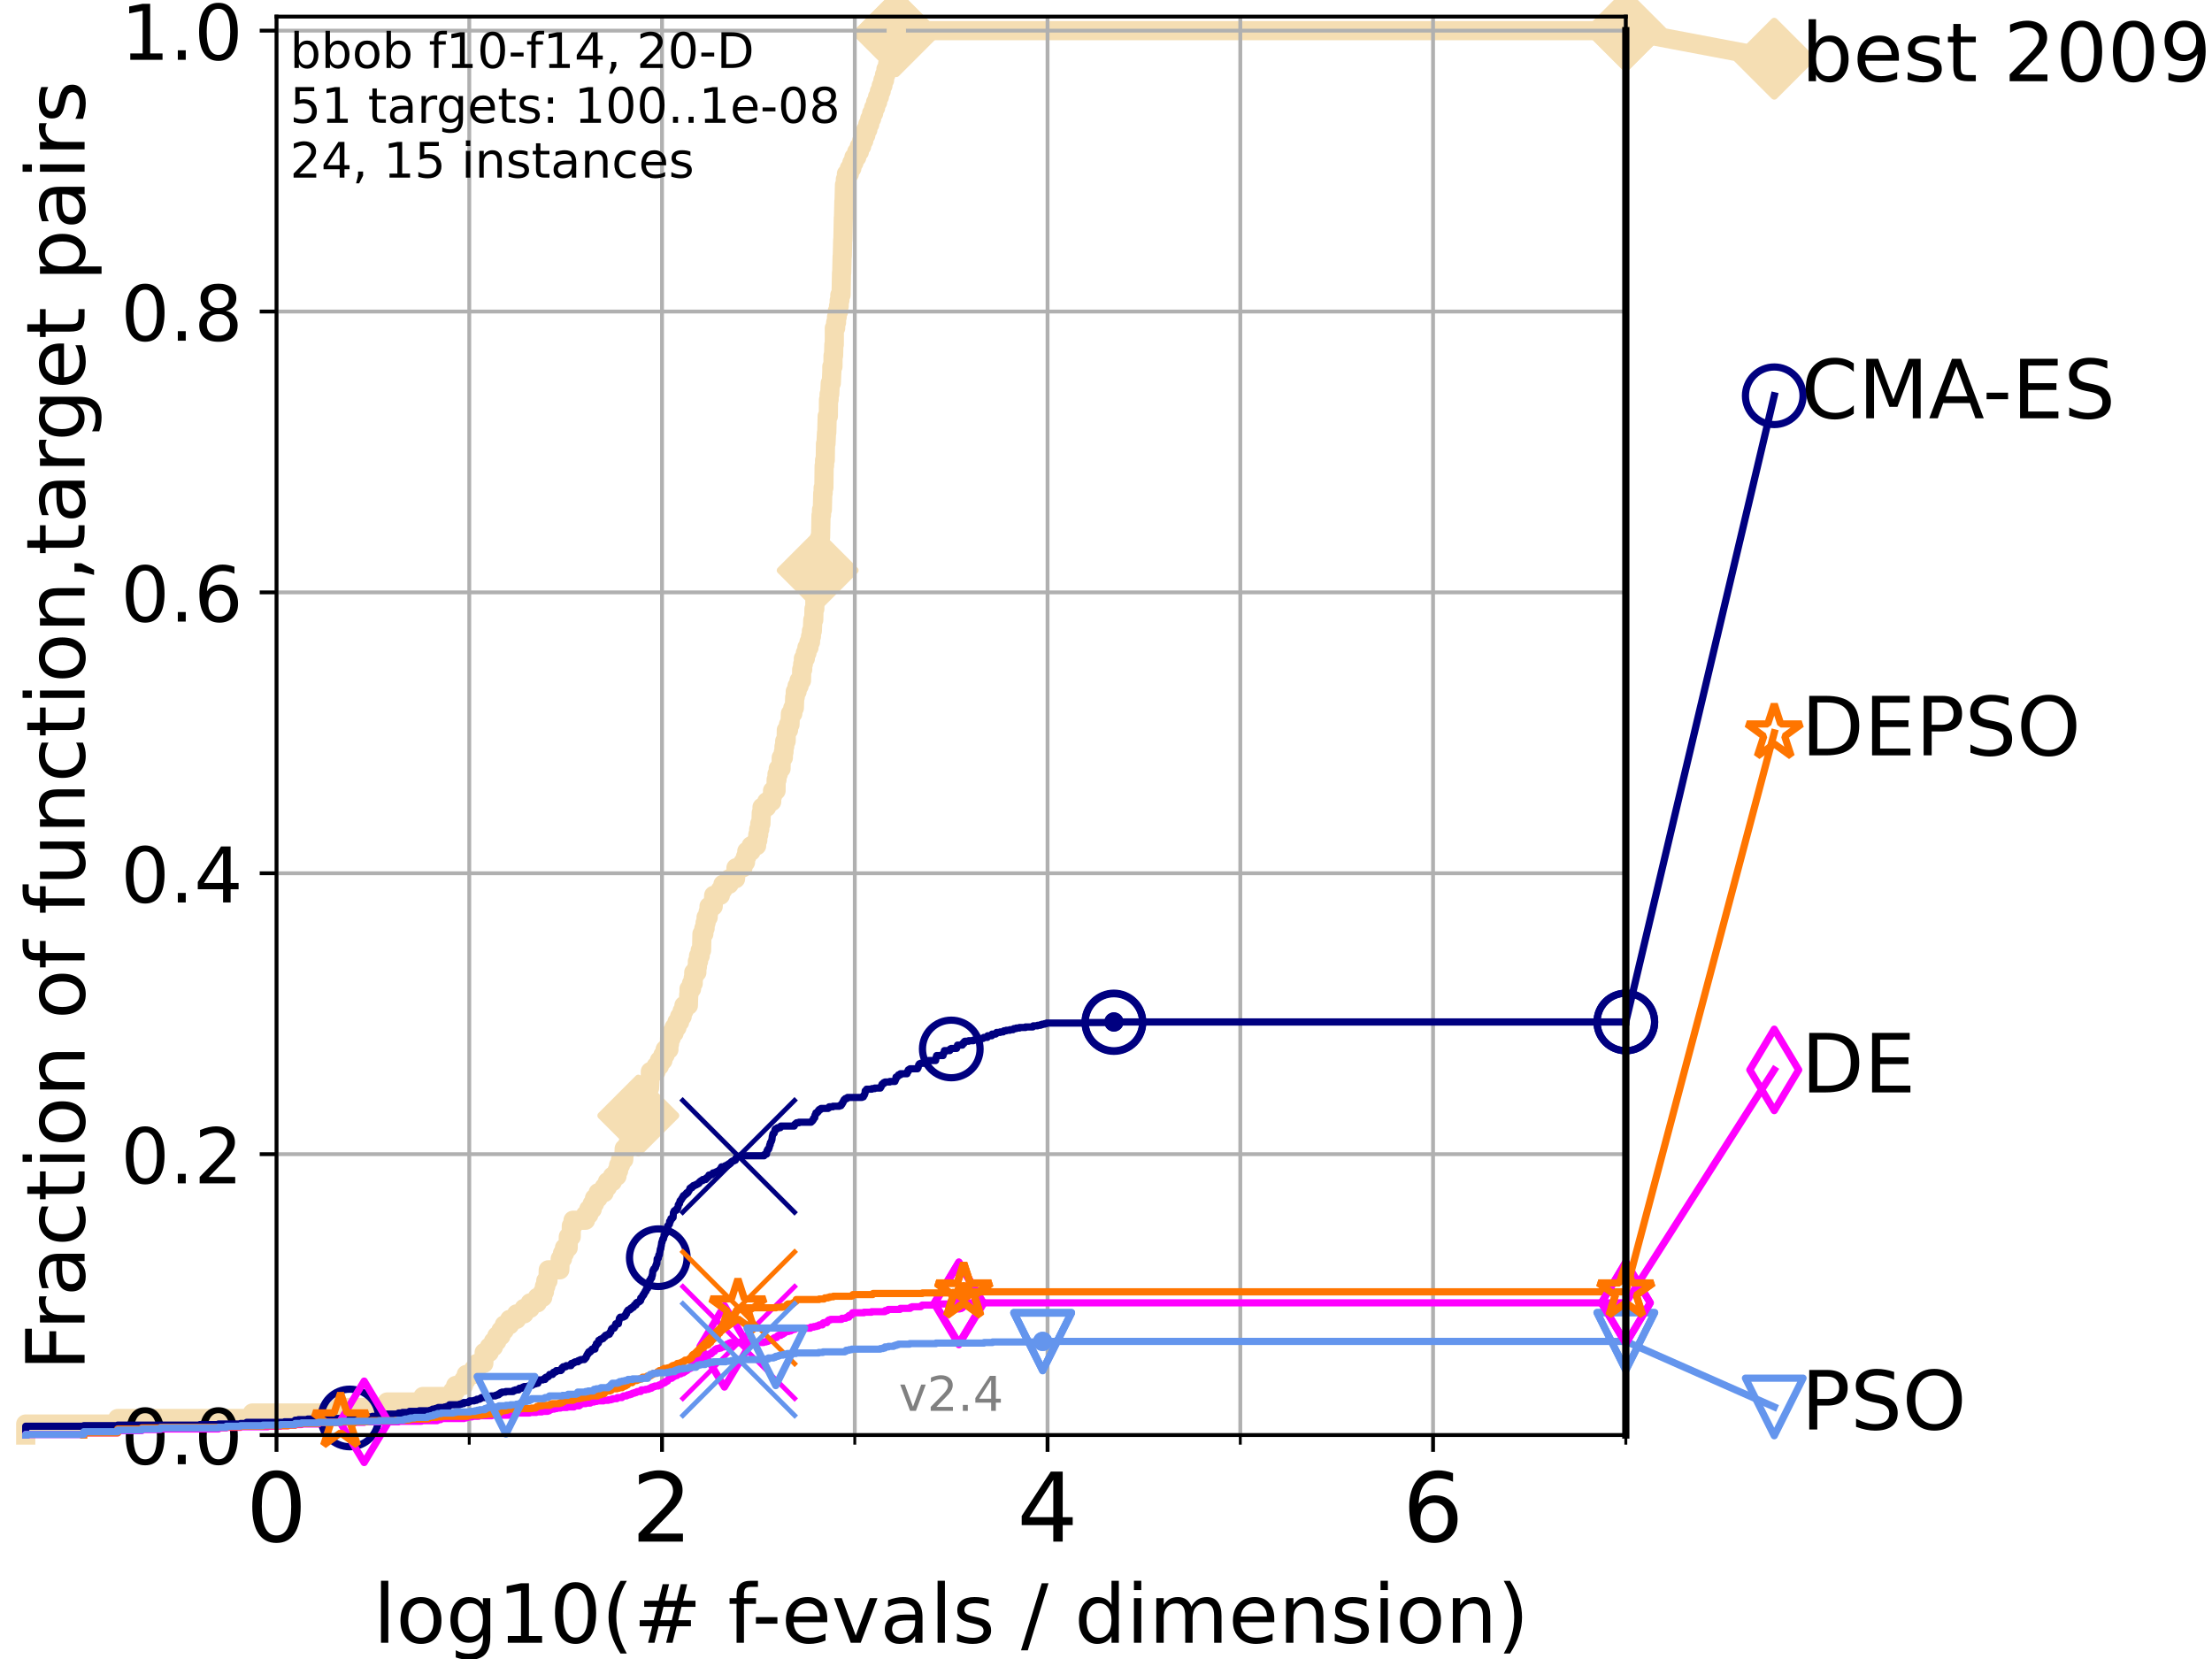<?xml version="1.0" encoding="utf-8" standalone="no"?>
<!DOCTYPE svg PUBLIC "-//W3C//DTD SVG 1.1//EN"
  "http://www.w3.org/Graphics/SVG/1.1/DTD/svg11.dtd">
<!-- Created with matplotlib (https://matplotlib.org/) -->
<svg height="345.6pt" version="1.1" viewBox="0 0 460.8 345.6" width="460.8pt" xmlns="http://www.w3.org/2000/svg" xmlns:xlink="http://www.w3.org/1999/xlink">
 <defs>
  <style type="text/css">
*{stroke-linecap:butt;stroke-linejoin:round;}
  </style>
 </defs>
 <g id="figure_1">
  <g id="patch_1">
   <path d="M 0 345.6 
L 460.8 345.6 
L 460.8 0 
L 0 0 
z
" style="fill:#ffffff;"/>
  </g>
  <g id="axes_1">
   <g id="patch_2">
    <path d="M 57.6 298.944 
L 338.688 298.944 
L 338.688 3.456 
L 57.6 3.456 
z
" style="fill:#ffffff;"/>
   </g>
   <g id="line2d_1">
    <path d="M 5.357 298.944 
L 5.357 296.649 
L 24.516 296.649 
L 24.516 295.502 
L 52.583 295.502 
L 52.583 294.355 
L 70.539 294.355 
L 70.539 293.207 
L 80.65 293.207 
L 80.65 292.06 
L 88.105 292.06 
L 88.105 290.913 
L 94.295 290.913 
L 94.295 289.766 
L 94.921 289.766 
L 94.921 288.618 
L 96.583 288.618 
L 96.583 287.471 
L 97.134 287.471 
L 97.134 286.324 
L 98.689 286.324 
L 98.689 285.176 
L 99.338 285.176 
L 99.338 284.029 
L 100.789 284.029 
L 100.862 281.734 
L 101.924 281.734 
L 101.924 280.587 
L 102.794 280.587 
L 102.794 279.44 
L 103.498 279.44 
L 103.498 278.293 
L 104.355 278.293 
L 104.355 277.145 
L 105.057 277.145 
L 105.057 275.998 
L 106.169 275.998 
L 106.169 274.851 
L 107.614 274.851 
L 107.614 273.703 
L 109.177 273.703 
L 109.177 272.556 
L 110.443 272.556 
L 110.443 271.409 
L 111.936 271.409 
L 111.936 270.261 
L 113.059 270.261 
L 113.059 269.114 
L 113.418 269.114 
L 113.418 267.967 
L 113.7 267.967 
L 113.7 266.82 
L 114.148 266.82 
L 114.216 264.525 
L 116.621 264.525 
L 116.71 262.23 
L 117.174 262.23 
L 117.174 261.083 
L 117.598 261.083 
L 117.598 259.936 
L 118.364 259.936 
L 118.391 257.641 
L 118.994 257.641 
L 119.02 255.346 
L 119.377 255.346 
L 119.377 254.199 
L 121.975 254.199 
L 121.975 253.052 
L 122.657 253.052 
L 122.657 251.905 
L 123.374 251.905 
L 123.374 250.757 
L 123.849 250.757 
L 123.849 249.61 
L 124.595 249.61 
L 124.595 248.463 
L 125.858 248.463 
L 125.858 247.315 
L 126.54 247.315 
L 126.54 246.168 
L 127.58 246.168 
L 127.58 245.021 
L 128.531 245.021 
L 128.531 243.873 
L 128.871 243.873 
L 128.871 242.726 
L 129.262 242.726 
L 129.262 241.579 
L 129.936 241.579 
L 130.032 239.284 
L 130.809 239.284 
L 130.809 238.137 
L 131.528 238.137 
L 131.528 236.99 
L 131.999 236.99 
L 131.999 235.842 
L 132.23 235.842 
L 132.23 234.695 
L 132.363 234.695 
L 132.363 233.548 
L 132.975 233.548 
L 132.975 232.4 
L 133.228 232.4 
L 133.228 231.253 
L 133.833 231.253 
L 133.833 230.106 
L 134.117 230.106 
L 134.117 228.958 
L 134.268 228.958 
L 134.268 227.811 
L 134.535 227.811 
L 134.535 226.664 
L 135.321 226.664 
L 135.432 224.369 
L 135.482 224.369 
L 135.482 223.222 
L 136.673 223.222 
L 136.673 222.075 
L 137.362 222.075 
L 137.362 220.927 
L 138.093 220.927 
L 138.093 219.78 
L 138.561 219.78 
L 138.561 218.633 
L 139.342 218.633 
L 139.342 217.485 
L 139.478 217.485 
L 139.478 216.338 
L 139.794 216.338 
L 139.794 215.191 
L 140.431 215.191 
L 140.431 214.044 
L 141.025 214.044 
L 141.025 212.896 
L 141.578 212.896 
L 141.578 211.749 
L 142.107 211.749 
L 142.107 210.602 
L 142.48 210.602 
L 142.48 209.454 
L 143.401 209.454 
L 143.471 207.16 
L 143.534 207.16 
L 143.534 206.012 
L 144.057 206.012 
L 144.057 204.865 
L 144.409 204.865 
L 144.409 203.718 
L 144.522 203.718 
L 144.522 202.571 
L 145.167 202.571 
L 145.167 201.423 
L 145.282 201.423 
L 145.282 200.276 
L 145.52 200.276 
L 145.52 199.129 
L 145.866 199.129 
L 145.866 197.981 
L 146.145 197.981 
L 146.232 194.539 
L 146.623 194.539 
L 146.623 193.392 
L 146.885 193.392 
L 146.885 192.245 
L 147.088 192.245 
L 147.088 191.097 
L 147.525 191.097 
L 147.525 189.95 
L 147.705 189.95 
L 147.705 188.803 
L 148.573 188.803 
L 148.677 186.508 
L 150.064 186.508 
L 150.064 185.361 
L 150.599 185.361 
L 150.599 184.214 
L 151.897 184.214 
L 151.897 183.066 
L 153.233 183.066 
L 153.32 180.772 
L 154.764 180.772 
L 154.764 179.624 
L 155.303 179.624 
L 155.303 178.477 
L 155.575 178.477 
L 155.575 177.33 
L 156.47 177.33 
L 156.47 176.183 
L 157.619 176.183 
L 157.619 175.035 
L 157.86 175.035 
L 157.86 173.888 
L 158.053 173.888 
L 158.053 172.741 
L 158.272 172.741 
L 158.272 171.593 
L 158.511 171.593 
L 158.589 169.299 
L 158.748 169.299 
L 158.748 168.151 
L 159.721 168.151 
L 159.721 167.004 
L 160.758 167.004 
L 160.758 165.857 
L 160.938 165.857 
L 160.938 164.709 
L 161.668 164.709 
L 161.686 162.415 
L 161.863 162.415 
L 161.863 161.268 
L 162.126 161.268 
L 162.126 160.12 
L 162.708 160.12 
L 162.748 157.826 
L 163.187 157.826 
L 163.187 156.678 
L 163.32 156.678 
L 163.32 155.531 
L 163.471 155.531 
L 163.471 154.384 
L 163.771 154.384 
L 163.81 152.089 
L 164.261 152.089 
L 164.261 150.942 
L 164.573 150.942 
L 164.66 148.647 
L 165.153 148.647 
L 165.153 147.5 
L 165.472 147.5 
L 165.558 145.205 
L 165.672 145.205 
L 165.672 144.058 
L 166.046 144.058 
L 166.046 142.911 
L 166.467 142.911 
L 166.467 141.763 
L 166.965 141.763 
L 167.009 139.469 
L 167.215 139.469 
L 167.215 138.322 
L 167.361 138.322 
L 167.361 137.174 
L 167.77 137.174 
L 167.77 136.027 
L 168.1 136.027 
L 168.1 134.88 
L 168.531 134.88 
L 168.531 133.732 
L 168.847 133.732 
L 168.847 132.585 
L 169.034 132.585 
L 169.034 131.438 
L 169.225 131.438 
L 169.32 129.143 
L 169.519 129.143 
L 169.567 126.848 
L 169.74 126.848 
L 169.754 124.554 
L 169.946 124.554 
L 169.948 122.259 
L 170.149 122.259 
L 170.149 121.112 
L 170.334 121.112 
L 170.441 116.523 
L 170.544 116.523 
L 170.544 115.375 
L 170.685 115.375 
L 170.751 111.934 
L 170.942 111.934 
L 171.031 107.344 
L 171.137 107.344 
L 171.137 106.197 
L 171.31 106.197 
L 171.393 102.755 
L 171.48 102.755 
L 171.48 101.608 
L 171.629 101.608 
L 171.682 97.019 
L 171.774 97.019 
L 171.774 95.871 
L 171.916 95.871 
L 171.968 92.429 
L 172.07 92.429 
L 172.176 90.135 
L 172.232 90.135 
L 172.323 86.693 
L 172.561 86.693 
L 172.593 83.251 
L 172.72 83.251 
L 172.72 82.104 
L 172.852 82.104 
L 172.956 79.809 
L 173.177 79.809 
L 173.276 77.514 
L 173.289 77.514 
L 173.289 76.367 
L 173.522 76.367 
L 173.538 74.073 
L 173.651 74.073 
L 173.709 71.778 
L 173.798 71.778 
L 173.807 68.336 
L 174.084 68.336 
L 174.084 67.189 
L 174.264 67.189 
L 174.264 66.041 
L 174.401 66.041 
L 174.401 64.894 
L 174.682 64.894 
L 174.682 63.747 
L 174.82 63.747 
L 174.82 62.599 
L 174.958 62.599 
L 174.958 61.452 
L 175.212 61.452 
L 175.307 56.863 
L 175.347 56.863 
L 175.429 53.421 
L 175.466 53.421 
L 175.551 49.979 
L 175.589 49.979 
L 175.681 45.39 
L 175.714 45.39 
L 175.796 41.948 
L 175.835 41.948 
L 175.921 38.506 
L 176.102 38.506 
L 176.102 37.359 
L 176.33 37.359 
L 176.33 36.212 
L 176.94 36.212 
L 176.94 35.064 
L 177.453 35.064 
L 177.453 33.917 
L 177.887 33.917 
L 177.887 32.77 
L 178.478 32.77 
L 178.478 31.622 
L 179.021 31.622 
L 179.021 30.475 
L 179.503 30.475 
L 179.503 29.328 
L 179.94 29.328 
L 179.94 28.18 
L 180.365 28.18 
L 180.365 27.033 
L 180.785 27.033 
L 180.785 25.886 
L 181.186 25.886 
L 181.186 24.738 
L 181.573 24.738 
L 181.573 23.591 
L 182.003 23.591 
L 182.003 22.444 
L 182.407 22.444 
L 182.407 21.297 
L 182.821 21.297 
L 182.821 20.149 
L 183.202 20.149 
L 183.202 19.002 
L 183.573 19.002 
L 183.573 17.855 
L 183.929 17.855 
L 183.929 16.707 
L 184.267 16.707 
L 184.267 15.56 
L 184.558 15.56 
L 184.558 14.413 
L 184.919 14.413 
L 184.919 13.265 
L 185.254 13.265 
L 185.254 12.118 
L 185.594 12.118 
L 185.594 10.971 
L 185.864 10.971 
L 185.864 9.824 
L 186.178 9.824 
L 186.178 8.676 
L 186.461 8.676 
L 186.461 7.529 
L 186.723 7.529 
L 186.723 6.382 
L 338.688 6.382 
L 338.688 6.382 
" style="fill:none;stroke:#f5deb3;stroke-linecap:square;stroke-width:4;"/>
   </g>
   <g id="line2d_2">
    <defs>
     <path d="M -0 7.778 
L 7.778 0 
L 0 -7.778 
L -7.778 -0 
z
" id="m39eecb6090" style="stroke:#f5deb3;stroke-linejoin:miter;stroke-width:1.5;"/>
    </defs>
    <g>
     <use style="fill:#f5deb3;stroke:#f5deb3;stroke-linejoin:miter;stroke-width:1.5;" x="132.975" xlink:href="#m39eecb6090" y="232.4"/>
     <use style="fill:#f5deb3;stroke:#f5deb3;stroke-linejoin:miter;stroke-width:1.5;" x="170.336" xlink:href="#m39eecb6090" y="118.817"/>
     <use style="fill:#f5deb3;stroke:#f5deb3;stroke-linejoin:miter;stroke-width:1.5;" x="186.723" xlink:href="#m39eecb6090" y="7.529"/>
     <use style="fill:#f5deb3;stroke:#f5deb3;stroke-linejoin:miter;stroke-width:1.5;" x="186.723" xlink:href="#m39eecb6090" y="6.382"/>
     <use style="fill:#f5deb3;stroke:#f5deb3;stroke-linejoin:miter;stroke-width:1.5;" x="186.723" xlink:href="#m39eecb6090" y="6.382"/>
     <use style="fill:#f5deb3;stroke:#f5deb3;stroke-linejoin:miter;stroke-width:1.5;" x="338.688" xlink:href="#m39eecb6090" y="6.382"/>
    </g>
   </g>
   <g id="line2d_3">
    <path style="fill:none;stroke:#f5deb3;stroke-linecap:square;stroke-width:4;"/>
    <g/>
   </g>
   <g id="line2d_4">
    <path d="M 338.688 6.382 
L 369.608 12.233 
" style="fill:none;stroke:#f5deb3;stroke-linecap:square;stroke-width:4;"/>
    <g>
     <use style="fill:#f5deb3;stroke:#f5deb3;stroke-linejoin:miter;stroke-width:1.5;" x="338.688" xlink:href="#m39eecb6090" y="6.382"/>
     <use style="fill:#f5deb3;stroke:#f5deb3;stroke-linejoin:miter;stroke-width:1.5;" x="369.608" xlink:href="#m39eecb6090" y="12.233"/>
    </g>
   </g>
   <g id="matplotlib.axis_1">
    <g id="xtick_1">
     <g id="line2d_5">
      <path clip-path="url(#pdbeb6ff817)" d="M 57.6 298.944 
L 57.6 3.456 
" style="fill:none;stroke:#b0b0b0;stroke-linecap:square;stroke-width:0.8;"/>
     </g>
     <g id="line2d_6">
      <defs>
       <path d="M 0 0 
L 0 3.5 
" id="mbfe445159b" style="stroke:#000000;stroke-width:0.8;"/>
      </defs>
      <g>
       <use style="stroke:#000000;stroke-width:0.8;" x="57.6" xlink:href="#mbfe445159b" y="298.944"/>
      </g>
     </g>
     <g id="text_1">
      <!-- 0 -->
      <defs>
       <path d="M 31.781 66.406 
Q 24.172 66.406 20.328 58.906 
Q 16.5 51.422 16.5 36.375 
Q 16.5 21.391 20.328 13.891 
Q 24.172 6.391 31.781 6.391 
Q 39.453 6.391 43.281 13.891 
Q 47.125 21.391 47.125 36.375 
Q 47.125 51.422 43.281 58.906 
Q 39.453 66.406 31.781 66.406 
z
M 31.781 74.219 
Q 44.047 74.219 50.516 64.516 
Q 56.984 54.828 56.984 36.375 
Q 56.984 17.969 50.516 8.266 
Q 44.047 -1.422 31.781 -1.422 
Q 19.531 -1.422 13.062 8.266 
Q 6.594 17.969 6.594 36.375 
Q 6.594 54.828 13.062 64.516 
Q 19.531 74.219 31.781 74.219 
z
" id="DejaVuSans-48"/>
      </defs>
      <g transform="translate(51.237 321.141)scale(0.2 -0.2)">
       <use xlink:href="#DejaVuSans-48"/>
      </g>
     </g>
    </g>
    <g id="xtick_2">
     <g id="line2d_7">
      <path clip-path="url(#pdbeb6ff817)" d="M 137.911 298.944 
L 137.911 3.456 
" style="fill:none;stroke:#b0b0b0;stroke-linecap:square;stroke-width:0.8;"/>
     </g>
     <g id="line2d_8">
      <g>
       <use style="stroke:#000000;stroke-width:0.8;" x="137.911" xlink:href="#mbfe445159b" y="298.944"/>
      </g>
     </g>
     <g id="text_2">
      <!-- 2 -->
      <defs>
       <path d="M 19.188 8.297 
L 53.609 8.297 
L 53.609 0 
L 7.328 0 
L 7.328 8.297 
Q 12.938 14.109 22.625 23.891 
Q 32.328 33.688 34.812 36.531 
Q 39.547 41.844 41.422 45.531 
Q 43.312 49.219 43.312 52.781 
Q 43.312 58.594 39.234 62.25 
Q 35.156 65.922 28.609 65.922 
Q 23.969 65.922 18.812 64.312 
Q 13.672 62.703 7.812 59.422 
L 7.812 69.391 
Q 13.766 71.781 18.938 73 
Q 24.125 74.219 28.422 74.219 
Q 39.75 74.219 46.484 68.547 
Q 53.219 62.891 53.219 53.422 
Q 53.219 48.922 51.531 44.891 
Q 49.859 40.875 45.406 35.406 
Q 44.188 33.984 37.641 27.219 
Q 31.109 20.453 19.188 8.297 
z
" id="DejaVuSans-50"/>
      </defs>
      <g transform="translate(131.548 321.141)scale(0.2 -0.2)">
       <use xlink:href="#DejaVuSans-50"/>
      </g>
     </g>
    </g>
    <g id="xtick_3">
     <g id="line2d_9">
      <path clip-path="url(#pdbeb6ff817)" d="M 218.222 298.944 
L 218.222 3.456 
" style="fill:none;stroke:#b0b0b0;stroke-linecap:square;stroke-width:0.8;"/>
     </g>
     <g id="line2d_10">
      <g>
       <use style="stroke:#000000;stroke-width:0.8;" x="218.222" xlink:href="#mbfe445159b" y="298.944"/>
      </g>
     </g>
     <g id="text_3">
      <!-- 4 -->
      <defs>
       <path d="M 37.797 64.312 
L 12.891 25.391 
L 37.797 25.391 
z
M 35.203 72.906 
L 47.609 72.906 
L 47.609 25.391 
L 58.016 25.391 
L 58.016 17.188 
L 47.609 17.188 
L 47.609 0 
L 37.797 0 
L 37.797 17.188 
L 4.891 17.188 
L 4.891 26.703 
z
" id="DejaVuSans-52"/>
      </defs>
      <g transform="translate(211.859 321.141)scale(0.2 -0.2)">
       <use xlink:href="#DejaVuSans-52"/>
      </g>
     </g>
    </g>
    <g id="xtick_4">
     <g id="line2d_11">
      <path clip-path="url(#pdbeb6ff817)" d="M 298.533 298.944 
L 298.533 3.456 
" style="fill:none;stroke:#b0b0b0;stroke-linecap:square;stroke-width:0.8;"/>
     </g>
     <g id="line2d_12">
      <g>
       <use style="stroke:#000000;stroke-width:0.8;" x="298.533" xlink:href="#mbfe445159b" y="298.944"/>
      </g>
     </g>
     <g id="text_4">
      <!-- 6 -->
      <defs>
       <path d="M 33.016 40.375 
Q 26.375 40.375 22.484 35.828 
Q 18.609 31.297 18.609 23.391 
Q 18.609 15.531 22.484 10.953 
Q 26.375 6.391 33.016 6.391 
Q 39.656 6.391 43.531 10.953 
Q 47.406 15.531 47.406 23.391 
Q 47.406 31.297 43.531 35.828 
Q 39.656 40.375 33.016 40.375 
z
M 52.594 71.297 
L 52.594 62.312 
Q 48.875 64.062 45.094 64.984 
Q 41.312 65.922 37.594 65.922 
Q 27.828 65.922 22.672 59.328 
Q 17.531 52.734 16.797 39.406 
Q 19.672 43.656 24.016 45.922 
Q 28.375 48.188 33.594 48.188 
Q 44.578 48.188 50.953 41.516 
Q 57.328 34.859 57.328 23.391 
Q 57.328 12.156 50.688 5.359 
Q 44.047 -1.422 33.016 -1.422 
Q 20.359 -1.422 13.672 8.266 
Q 6.984 17.969 6.984 36.375 
Q 6.984 53.656 15.188 63.938 
Q 23.391 74.219 37.203 74.219 
Q 40.922 74.219 44.703 73.484 
Q 48.484 72.75 52.594 71.297 
z
" id="DejaVuSans-54"/>
      </defs>
      <g transform="translate(292.17 321.141)scale(0.2 -0.2)">
       <use xlink:href="#DejaVuSans-54"/>
      </g>
     </g>
    </g>
    <g id="xtick_5">
     <g id="line2d_13">
      <path clip-path="url(#pdbeb6ff817)" d="M 97.755 298.944 
L 97.755 3.456 
" style="fill:none;stroke:#b0b0b0;stroke-linecap:square;stroke-width:0.8;"/>
     </g>
     <g id="line2d_14">
      <defs>
       <path d="M 0 0 
L 0 2 
" id="m5f668a75f5" style="stroke:#000000;stroke-width:0.6;"/>
      </defs>
      <g>
       <use style="stroke:#000000;stroke-width:0.6;" x="97.755" xlink:href="#m5f668a75f5" y="298.944"/>
      </g>
     </g>
    </g>
    <g id="xtick_6">
     <g id="line2d_15">
      <path clip-path="url(#pdbeb6ff817)" d="M 178.066 298.944 
L 178.066 3.456 
" style="fill:none;stroke:#b0b0b0;stroke-linecap:square;stroke-width:0.8;"/>
     </g>
     <g id="line2d_16">
      <g>
       <use style="stroke:#000000;stroke-width:0.6;" x="178.066" xlink:href="#m5f668a75f5" y="298.944"/>
      </g>
     </g>
    </g>
    <g id="xtick_7">
     <g id="line2d_17">
      <path clip-path="url(#pdbeb6ff817)" d="M 258.377 298.944 
L 258.377 3.456 
" style="fill:none;stroke:#b0b0b0;stroke-linecap:square;stroke-width:0.8;"/>
     </g>
     <g id="line2d_18">
      <g>
       <use style="stroke:#000000;stroke-width:0.6;" x="258.377" xlink:href="#m5f668a75f5" y="298.944"/>
      </g>
     </g>
    </g>
    <g id="xtick_8">
     <g id="line2d_19">
      <path clip-path="url(#pdbeb6ff817)" d="M 338.688 298.944 
L 338.688 3.456 
" style="fill:none;stroke:#b0b0b0;stroke-linecap:square;stroke-width:0.8;"/>
     </g>
     <g id="line2d_20">
      <g>
       <use style="stroke:#000000;stroke-width:0.6;" x="338.688" xlink:href="#m5f668a75f5" y="298.944"/>
      </g>
     </g>
    </g>
    <g id="text_5">
     <!-- log10(# f-evals / dimension) -->
     <defs>
      <path d="M 9.422 75.984 
L 18.406 75.984 
L 18.406 0 
L 9.422 0 
z
" id="DejaVuSans-108"/>
      <path d="M 30.609 48.391 
Q 23.391 48.391 19.188 42.75 
Q 14.984 37.109 14.984 27.297 
Q 14.984 17.484 19.156 11.844 
Q 23.344 6.203 30.609 6.203 
Q 37.797 6.203 41.984 11.859 
Q 46.188 17.531 46.188 27.297 
Q 46.188 37.016 41.984 42.703 
Q 37.797 48.391 30.609 48.391 
z
M 30.609 56 
Q 42.328 56 49.016 48.375 
Q 55.719 40.766 55.719 27.297 
Q 55.719 13.875 49.016 6.219 
Q 42.328 -1.422 30.609 -1.422 
Q 18.844 -1.422 12.172 6.219 
Q 5.516 13.875 5.516 27.297 
Q 5.516 40.766 12.172 48.375 
Q 18.844 56 30.609 56 
z
" id="DejaVuSans-111"/>
      <path d="M 45.406 27.984 
Q 45.406 37.75 41.375 43.109 
Q 37.359 48.484 30.078 48.484 
Q 22.859 48.484 18.828 43.109 
Q 14.797 37.75 14.797 27.984 
Q 14.797 18.266 18.828 12.891 
Q 22.859 7.516 30.078 7.516 
Q 37.359 7.516 41.375 12.891 
Q 45.406 18.266 45.406 27.984 
z
M 54.391 6.781 
Q 54.391 -7.172 48.188 -13.984 
Q 42 -20.797 29.203 -20.797 
Q 24.469 -20.797 20.266 -20.094 
Q 16.062 -19.391 12.109 -17.922 
L 12.109 -9.188 
Q 16.062 -11.328 19.922 -12.344 
Q 23.781 -13.375 27.781 -13.375 
Q 36.625 -13.375 41.016 -8.766 
Q 45.406 -4.156 45.406 5.172 
L 45.406 9.625 
Q 42.625 4.781 38.281 2.391 
Q 33.938 0 27.875 0 
Q 17.828 0 11.672 7.656 
Q 5.516 15.328 5.516 27.984 
Q 5.516 40.672 11.672 48.328 
Q 17.828 56 27.875 56 
Q 33.938 56 38.281 53.609 
Q 42.625 51.219 45.406 46.391 
L 45.406 54.688 
L 54.391 54.688 
z
" id="DejaVuSans-103"/>
      <path d="M 12.406 8.297 
L 28.516 8.297 
L 28.516 63.922 
L 10.984 60.406 
L 10.984 69.391 
L 28.422 72.906 
L 38.281 72.906 
L 38.281 8.297 
L 54.391 8.297 
L 54.391 0 
L 12.406 0 
z
" id="DejaVuSans-49"/>
      <path d="M 31 75.875 
Q 24.469 64.656 21.281 53.656 
Q 18.109 42.672 18.109 31.391 
Q 18.109 20.125 21.312 9.062 
Q 24.516 -2 31 -13.188 
L 23.188 -13.188 
Q 15.875 -1.703 12.234 9.375 
Q 8.594 20.453 8.594 31.391 
Q 8.594 42.281 12.203 53.312 
Q 15.828 64.359 23.188 75.875 
z
" id="DejaVuSans-40"/>
      <path d="M 51.125 44 
L 36.922 44 
L 32.812 27.688 
L 47.125 27.688 
z
M 43.797 71.781 
L 38.719 51.516 
L 52.984 51.516 
L 58.109 71.781 
L 65.922 71.781 
L 60.891 51.516 
L 76.125 51.516 
L 76.125 44 
L 58.984 44 
L 54.984 27.688 
L 70.516 27.688 
L 70.516 20.219 
L 53.078 20.219 
L 48 0 
L 40.188 0 
L 45.219 20.219 
L 30.906 20.219 
L 25.875 0 
L 18.016 0 
L 23.094 20.219 
L 7.719 20.219 
L 7.719 27.688 
L 24.906 27.688 
L 29 44 
L 13.281 44 
L 13.281 51.516 
L 30.906 51.516 
L 35.891 71.781 
z
" id="DejaVuSans-35"/>
      <path id="DejaVuSans-32"/>
      <path d="M 37.109 75.984 
L 37.109 68.5 
L 28.516 68.5 
Q 23.688 68.5 21.797 66.547 
Q 19.922 64.594 19.922 59.516 
L 19.922 54.688 
L 34.719 54.688 
L 34.719 47.703 
L 19.922 47.703 
L 19.922 0 
L 10.891 0 
L 10.891 47.703 
L 2.297 47.703 
L 2.297 54.688 
L 10.891 54.688 
L 10.891 58.5 
Q 10.891 67.625 15.141 71.797 
Q 19.391 75.984 28.609 75.984 
z
" id="DejaVuSans-102"/>
      <path d="M 4.891 31.391 
L 31.203 31.391 
L 31.203 23.391 
L 4.891 23.391 
z
" id="DejaVuSans-45"/>
      <path d="M 56.203 29.594 
L 56.203 25.203 
L 14.891 25.203 
Q 15.484 15.922 20.484 11.062 
Q 25.484 6.203 34.422 6.203 
Q 39.594 6.203 44.453 7.469 
Q 49.312 8.734 54.109 11.281 
L 54.109 2.781 
Q 49.266 0.734 44.188 -0.344 
Q 39.109 -1.422 33.891 -1.422 
Q 20.797 -1.422 13.156 6.188 
Q 5.516 13.812 5.516 26.812 
Q 5.516 40.234 12.766 48.109 
Q 20.016 56 32.328 56 
Q 43.359 56 49.781 48.891 
Q 56.203 41.797 56.203 29.594 
z
M 47.219 32.234 
Q 47.125 39.594 43.094 43.984 
Q 39.062 48.391 32.422 48.391 
Q 24.906 48.391 20.391 44.141 
Q 15.875 39.891 15.188 32.172 
z
" id="DejaVuSans-101"/>
      <path d="M 2.984 54.688 
L 12.5 54.688 
L 29.594 8.797 
L 46.688 54.688 
L 56.203 54.688 
L 35.688 0 
L 23.484 0 
z
" id="DejaVuSans-118"/>
      <path d="M 34.281 27.484 
Q 23.391 27.484 19.188 25 
Q 14.984 22.516 14.984 16.5 
Q 14.984 11.719 18.141 8.906 
Q 21.297 6.109 26.703 6.109 
Q 34.188 6.109 38.703 11.406 
Q 43.219 16.703 43.219 25.484 
L 43.219 27.484 
z
M 52.203 31.203 
L 52.203 0 
L 43.219 0 
L 43.219 8.297 
Q 40.141 3.328 35.547 0.953 
Q 30.953 -1.422 24.312 -1.422 
Q 15.922 -1.422 10.953 3.297 
Q 6 8.016 6 15.922 
Q 6 25.141 12.172 29.828 
Q 18.359 34.516 30.609 34.516 
L 43.219 34.516 
L 43.219 35.406 
Q 43.219 41.609 39.141 45 
Q 35.062 48.391 27.688 48.391 
Q 23 48.391 18.547 47.266 
Q 14.109 46.141 10.016 43.891 
L 10.016 52.203 
Q 14.938 54.109 19.578 55.047 
Q 24.219 56 28.609 56 
Q 40.484 56 46.344 49.844 
Q 52.203 43.703 52.203 31.203 
z
" id="DejaVuSans-97"/>
      <path d="M 44.281 53.078 
L 44.281 44.578 
Q 40.484 46.531 36.375 47.5 
Q 32.281 48.484 27.875 48.484 
Q 21.188 48.484 17.844 46.438 
Q 14.5 44.391 14.5 40.281 
Q 14.5 37.156 16.891 35.375 
Q 19.281 33.594 26.516 31.984 
L 29.594 31.297 
Q 39.156 29.25 43.188 25.516 
Q 47.219 21.781 47.219 15.094 
Q 47.219 7.469 41.188 3.016 
Q 35.156 -1.422 24.609 -1.422 
Q 20.219 -1.422 15.453 -0.562 
Q 10.688 0.297 5.422 2 
L 5.422 11.281 
Q 10.406 8.688 15.234 7.391 
Q 20.062 6.109 24.812 6.109 
Q 31.156 6.109 34.562 8.281 
Q 37.984 10.453 37.984 14.406 
Q 37.984 18.062 35.516 20.016 
Q 33.062 21.969 24.703 23.781 
L 21.578 24.516 
Q 13.234 26.266 9.516 29.906 
Q 5.812 33.547 5.812 39.891 
Q 5.812 47.609 11.281 51.797 
Q 16.75 56 26.812 56 
Q 31.781 56 36.172 55.266 
Q 40.578 54.547 44.281 53.078 
z
" id="DejaVuSans-115"/>
      <path d="M 25.391 72.906 
L 33.688 72.906 
L 8.297 -9.281 
L 0 -9.281 
z
" id="DejaVuSans-47"/>
      <path d="M 45.406 46.391 
L 45.406 75.984 
L 54.391 75.984 
L 54.391 0 
L 45.406 0 
L 45.406 8.203 
Q 42.578 3.328 38.25 0.953 
Q 33.938 -1.422 27.875 -1.422 
Q 17.969 -1.422 11.734 6.484 
Q 5.516 14.406 5.516 27.297 
Q 5.516 40.188 11.734 48.094 
Q 17.969 56 27.875 56 
Q 33.938 56 38.25 53.625 
Q 42.578 51.266 45.406 46.391 
z
M 14.797 27.297 
Q 14.797 17.391 18.875 11.75 
Q 22.953 6.109 30.078 6.109 
Q 37.203 6.109 41.297 11.75 
Q 45.406 17.391 45.406 27.297 
Q 45.406 37.203 41.297 42.844 
Q 37.203 48.484 30.078 48.484 
Q 22.953 48.484 18.875 42.844 
Q 14.797 37.203 14.797 27.297 
z
" id="DejaVuSans-100"/>
      <path d="M 9.422 54.688 
L 18.406 54.688 
L 18.406 0 
L 9.422 0 
z
M 9.422 75.984 
L 18.406 75.984 
L 18.406 64.594 
L 9.422 64.594 
z
" id="DejaVuSans-105"/>
      <path d="M 52 44.188 
Q 55.375 50.25 60.062 53.125 
Q 64.75 56 71.094 56 
Q 79.641 56 84.281 50.016 
Q 88.922 44.047 88.922 33.016 
L 88.922 0 
L 79.891 0 
L 79.891 32.719 
Q 79.891 40.578 77.094 44.375 
Q 74.312 48.188 68.609 48.188 
Q 61.625 48.188 57.562 43.547 
Q 53.516 38.922 53.516 30.906 
L 53.516 0 
L 44.484 0 
L 44.484 32.719 
Q 44.484 40.625 41.703 44.406 
Q 38.922 48.188 33.109 48.188 
Q 26.219 48.188 22.156 43.531 
Q 18.109 38.875 18.109 30.906 
L 18.109 0 
L 9.078 0 
L 9.078 54.688 
L 18.109 54.688 
L 18.109 46.188 
Q 21.188 51.219 25.484 53.609 
Q 29.781 56 35.688 56 
Q 41.656 56 45.828 52.969 
Q 50 49.953 52 44.188 
z
" id="DejaVuSans-109"/>
      <path d="M 54.891 33.016 
L 54.891 0 
L 45.906 0 
L 45.906 32.719 
Q 45.906 40.484 42.875 44.328 
Q 39.844 48.188 33.797 48.188 
Q 26.516 48.188 22.312 43.547 
Q 18.109 38.922 18.109 30.906 
L 18.109 0 
L 9.078 0 
L 9.078 54.688 
L 18.109 54.688 
L 18.109 46.188 
Q 21.344 51.125 25.703 53.562 
Q 30.078 56 35.797 56 
Q 45.219 56 50.047 50.172 
Q 54.891 44.344 54.891 33.016 
z
" id="DejaVuSans-110"/>
      <path d="M 8.016 75.875 
L 15.828 75.875 
Q 23.141 64.359 26.781 53.312 
Q 30.422 42.281 30.422 31.391 
Q 30.422 20.453 26.781 9.375 
Q 23.141 -1.703 15.828 -13.188 
L 8.016 -13.188 
Q 14.5 -2 17.703 9.062 
Q 20.906 20.125 20.906 31.391 
Q 20.906 42.672 17.703 53.656 
Q 14.5 64.656 8.016 75.875 
z
" id="DejaVuSans-41"/>
     </defs>
     <g transform="translate(77.764 342.218)scale(0.17 -0.17)">
      <use xlink:href="#DejaVuSans-108"/>
      <use x="27.783" xlink:href="#DejaVuSans-111"/>
      <use x="88.965" xlink:href="#DejaVuSans-103"/>
      <use x="152.441" xlink:href="#DejaVuSans-49"/>
      <use x="216.064" xlink:href="#DejaVuSans-48"/>
      <use x="279.688" xlink:href="#DejaVuSans-40"/>
      <use x="318.701" xlink:href="#DejaVuSans-35"/>
      <use x="402.49" xlink:href="#DejaVuSans-32"/>
      <use x="434.277" xlink:href="#DejaVuSans-102"/>
      <use x="463.982" xlink:href="#DejaVuSans-45"/>
      <use x="500.066" xlink:href="#DejaVuSans-101"/>
      <use x="561.59" xlink:href="#DejaVuSans-118"/>
      <use x="620.77" xlink:href="#DejaVuSans-97"/>
      <use x="682.049" xlink:href="#DejaVuSans-108"/>
      <use x="709.832" xlink:href="#DejaVuSans-115"/>
      <use x="761.932" xlink:href="#DejaVuSans-32"/>
      <use x="793.719" xlink:href="#DejaVuSans-47"/>
      <use x="827.41" xlink:href="#DejaVuSans-32"/>
      <use x="859.197" xlink:href="#DejaVuSans-100"/>
      <use x="922.674" xlink:href="#DejaVuSans-105"/>
      <use x="950.457" xlink:href="#DejaVuSans-109"/>
      <use x="1047.869" xlink:href="#DejaVuSans-101"/>
      <use x="1109.393" xlink:href="#DejaVuSans-110"/>
      <use x="1172.771" xlink:href="#DejaVuSans-115"/>
      <use x="1224.871" xlink:href="#DejaVuSans-105"/>
      <use x="1252.654" xlink:href="#DejaVuSans-111"/>
      <use x="1313.836" xlink:href="#DejaVuSans-110"/>
      <use x="1377.215" xlink:href="#DejaVuSans-41"/>
     </g>
    </g>
   </g>
   <g id="matplotlib.axis_2">
    <g id="ytick_1">
     <g id="line2d_21">
      <path clip-path="url(#pdbeb6ff817)" d="M 57.6 298.944 
L 338.688 298.944 
" style="fill:none;stroke:#b0b0b0;stroke-linecap:square;stroke-width:0.8;"/>
     </g>
     <g id="line2d_22">
      <defs>
       <path d="M 0 0 
L -3.5 0 
" id="m5607b1416d" style="stroke:#000000;stroke-width:0.8;"/>
      </defs>
      <g>
       <use style="stroke:#000000;stroke-width:0.8;" x="57.6" xlink:href="#m5607b1416d" y="298.944"/>
      </g>
     </g>
     <g id="text_6">
      <!-- 0.0 -->
      <defs>
       <path d="M 10.688 12.406 
L 21 12.406 
L 21 0 
L 10.688 0 
z
" id="DejaVuSans-46"/>
      </defs>
      <g transform="translate(25.155 305.023)scale(0.16 -0.16)">
       <use xlink:href="#DejaVuSans-48"/>
       <use x="63.623" xlink:href="#DejaVuSans-46"/>
       <use x="95.41" xlink:href="#DejaVuSans-48"/>
      </g>
     </g>
    </g>
    <g id="ytick_2">
     <g id="line2d_23">
      <path clip-path="url(#pdbeb6ff817)" d="M 57.6 240.432 
L 338.688 240.432 
" style="fill:none;stroke:#b0b0b0;stroke-linecap:square;stroke-width:0.8;"/>
     </g>
     <g id="line2d_24">
      <g>
       <use style="stroke:#000000;stroke-width:0.8;" x="57.6" xlink:href="#m5607b1416d" y="240.432"/>
      </g>
     </g>
     <g id="text_7">
      <!-- 0.2 -->
      <g transform="translate(25.155 246.51)scale(0.16 -0.16)">
       <use xlink:href="#DejaVuSans-48"/>
       <use x="63.623" xlink:href="#DejaVuSans-46"/>
       <use x="95.41" xlink:href="#DejaVuSans-50"/>
      </g>
     </g>
    </g>
    <g id="ytick_3">
     <g id="line2d_25">
      <path clip-path="url(#pdbeb6ff817)" d="M 57.6 181.919 
L 338.688 181.919 
" style="fill:none;stroke:#b0b0b0;stroke-linecap:square;stroke-width:0.8;"/>
     </g>
     <g id="line2d_26">
      <g>
       <use style="stroke:#000000;stroke-width:0.8;" x="57.6" xlink:href="#m5607b1416d" y="181.919"/>
      </g>
     </g>
     <g id="text_8">
      <!-- 0.4 -->
      <g transform="translate(25.155 187.998)scale(0.16 -0.16)">
       <use xlink:href="#DejaVuSans-48"/>
       <use x="63.623" xlink:href="#DejaVuSans-46"/>
       <use x="95.41" xlink:href="#DejaVuSans-52"/>
      </g>
     </g>
    </g>
    <g id="ytick_4">
     <g id="line2d_27">
      <path clip-path="url(#pdbeb6ff817)" d="M 57.6 123.407 
L 338.688 123.407 
" style="fill:none;stroke:#b0b0b0;stroke-linecap:square;stroke-width:0.8;"/>
     </g>
     <g id="line2d_28">
      <g>
       <use style="stroke:#000000;stroke-width:0.8;" x="57.6" xlink:href="#m5607b1416d" y="123.407"/>
      </g>
     </g>
     <g id="text_9">
      <!-- 0.6 -->
      <g transform="translate(25.155 129.485)scale(0.16 -0.16)">
       <use xlink:href="#DejaVuSans-48"/>
       <use x="63.623" xlink:href="#DejaVuSans-46"/>
       <use x="95.41" xlink:href="#DejaVuSans-54"/>
      </g>
     </g>
    </g>
    <g id="ytick_5">
     <g id="line2d_29">
      <path clip-path="url(#pdbeb6ff817)" d="M 57.6 64.894 
L 338.688 64.894 
" style="fill:none;stroke:#b0b0b0;stroke-linecap:square;stroke-width:0.8;"/>
     </g>
     <g id="line2d_30">
      <g>
       <use style="stroke:#000000;stroke-width:0.8;" x="57.6" xlink:href="#m5607b1416d" y="64.894"/>
      </g>
     </g>
     <g id="text_10">
      <!-- 0.8 -->
      <defs>
       <path d="M 31.781 34.625 
Q 24.75 34.625 20.719 30.859 
Q 16.703 27.094 16.703 20.516 
Q 16.703 13.922 20.719 10.156 
Q 24.75 6.391 31.781 6.391 
Q 38.812 6.391 42.859 10.172 
Q 46.922 13.969 46.922 20.516 
Q 46.922 27.094 42.891 30.859 
Q 38.875 34.625 31.781 34.625 
z
M 21.922 38.812 
Q 15.578 40.375 12.031 44.719 
Q 8.5 49.078 8.5 55.328 
Q 8.5 64.062 14.719 69.141 
Q 20.953 74.219 31.781 74.219 
Q 42.672 74.219 48.875 69.141 
Q 55.078 64.062 55.078 55.328 
Q 55.078 49.078 51.531 44.719 
Q 48 40.375 41.703 38.812 
Q 48.828 37.156 52.797 32.312 
Q 56.781 27.484 56.781 20.516 
Q 56.781 9.906 50.312 4.234 
Q 43.844 -1.422 31.781 -1.422 
Q 19.734 -1.422 13.25 4.234 
Q 6.781 9.906 6.781 20.516 
Q 6.781 27.484 10.781 32.312 
Q 14.797 37.156 21.922 38.812 
z
M 18.312 54.391 
Q 18.312 48.734 21.844 45.562 
Q 25.391 42.391 31.781 42.391 
Q 38.141 42.391 41.719 45.562 
Q 45.312 48.734 45.312 54.391 
Q 45.312 60.062 41.719 63.234 
Q 38.141 66.406 31.781 66.406 
Q 25.391 66.406 21.844 63.234 
Q 18.312 60.062 18.312 54.391 
z
" id="DejaVuSans-56"/>
      </defs>
      <g transform="translate(25.155 70.973)scale(0.16 -0.16)">
       <use xlink:href="#DejaVuSans-48"/>
       <use x="63.623" xlink:href="#DejaVuSans-46"/>
       <use x="95.41" xlink:href="#DejaVuSans-56"/>
      </g>
     </g>
    </g>
    <g id="ytick_6">
     <g id="line2d_31">
      <path clip-path="url(#pdbeb6ff817)" d="M 57.6 6.382 
L 338.688 6.382 
" style="fill:none;stroke:#b0b0b0;stroke-linecap:square;stroke-width:0.8;"/>
     </g>
     <g id="line2d_32">
      <g>
       <use style="stroke:#000000;stroke-width:0.8;" x="57.6" xlink:href="#m5607b1416d" y="6.382"/>
      </g>
     </g>
     <g id="text_11">
      <!-- 1.0 -->
      <g transform="translate(25.155 12.46)scale(0.16 -0.16)">
       <use xlink:href="#DejaVuSans-49"/>
       <use x="63.623" xlink:href="#DejaVuSans-46"/>
       <use x="95.41" xlink:href="#DejaVuSans-48"/>
      </g>
     </g>
    </g>
    <g id="text_12">
     <!-- Fraction of function,target pairs -->
     <defs>
      <path d="M 9.812 72.906 
L 51.703 72.906 
L 51.703 64.594 
L 19.672 64.594 
L 19.672 43.109 
L 48.578 43.109 
L 48.578 34.812 
L 19.672 34.812 
L 19.672 0 
L 9.812 0 
z
" id="DejaVuSans-70"/>
      <path d="M 41.109 46.297 
Q 39.594 47.172 37.812 47.578 
Q 36.031 48 33.891 48 
Q 26.266 48 22.188 43.047 
Q 18.109 38.094 18.109 28.812 
L 18.109 0 
L 9.078 0 
L 9.078 54.688 
L 18.109 54.688 
L 18.109 46.188 
Q 20.953 51.172 25.484 53.578 
Q 30.031 56 36.531 56 
Q 37.453 56 38.578 55.875 
Q 39.703 55.766 41.062 55.516 
z
" id="DejaVuSans-114"/>
      <path d="M 48.781 52.594 
L 48.781 44.188 
Q 44.969 46.297 41.141 47.344 
Q 37.312 48.391 33.406 48.391 
Q 24.656 48.391 19.812 42.844 
Q 14.984 37.312 14.984 27.297 
Q 14.984 17.281 19.812 11.734 
Q 24.656 6.203 33.406 6.203 
Q 37.312 6.203 41.141 7.25 
Q 44.969 8.297 48.781 10.406 
L 48.781 2.094 
Q 45.016 0.344 40.984 -0.531 
Q 36.969 -1.422 32.422 -1.422 
Q 20.062 -1.422 12.781 6.344 
Q 5.516 14.109 5.516 27.297 
Q 5.516 40.672 12.859 48.328 
Q 20.219 56 33.016 56 
Q 37.156 56 41.109 55.141 
Q 45.062 54.297 48.781 52.594 
z
" id="DejaVuSans-99"/>
      <path d="M 18.312 70.219 
L 18.312 54.688 
L 36.812 54.688 
L 36.812 47.703 
L 18.312 47.703 
L 18.312 18.016 
Q 18.312 11.328 20.141 9.422 
Q 21.969 7.516 27.594 7.516 
L 36.812 7.516 
L 36.812 0 
L 27.594 0 
Q 17.188 0 13.234 3.875 
Q 9.281 7.766 9.281 18.016 
L 9.281 47.703 
L 2.688 47.703 
L 2.688 54.688 
L 9.281 54.688 
L 9.281 70.219 
z
" id="DejaVuSans-116"/>
      <path d="M 8.5 21.578 
L 8.5 54.688 
L 17.484 54.688 
L 17.484 21.922 
Q 17.484 14.156 20.5 10.266 
Q 23.531 6.391 29.594 6.391 
Q 36.859 6.391 41.078 11.031 
Q 45.312 15.672 45.312 23.688 
L 45.312 54.688 
L 54.297 54.688 
L 54.297 0 
L 45.312 0 
L 45.312 8.406 
Q 42.047 3.422 37.719 1 
Q 33.406 -1.422 27.688 -1.422 
Q 18.266 -1.422 13.375 4.438 
Q 8.5 10.297 8.5 21.578 
z
M 31.109 56 
z
" id="DejaVuSans-117"/>
      <path d="M 11.719 12.406 
L 22.016 12.406 
L 22.016 4 
L 14.016 -11.625 
L 7.719 -11.625 
L 11.719 4 
z
" id="DejaVuSans-44"/>
      <path d="M 18.109 8.203 
L 18.109 -20.797 
L 9.078 -20.797 
L 9.078 54.688 
L 18.109 54.688 
L 18.109 46.391 
Q 20.953 51.266 25.266 53.625 
Q 29.594 56 35.594 56 
Q 45.562 56 51.781 48.094 
Q 58.016 40.188 58.016 27.297 
Q 58.016 14.406 51.781 6.484 
Q 45.562 -1.422 35.594 -1.422 
Q 29.594 -1.422 25.266 0.953 
Q 20.953 3.328 18.109 8.203 
z
M 48.688 27.297 
Q 48.688 37.203 44.609 42.844 
Q 40.531 48.484 33.406 48.484 
Q 26.266 48.484 22.188 42.844 
Q 18.109 37.203 18.109 27.297 
Q 18.109 17.391 22.188 11.75 
Q 26.266 6.109 33.406 6.109 
Q 40.531 6.109 44.609 11.75 
Q 48.688 17.391 48.688 27.297 
z
" id="DejaVuSans-112"/>
     </defs>
     <g transform="translate(17.62 285.585)rotate(-90)scale(0.17 -0.17)">
      <use xlink:href="#DejaVuSans-70"/>
      <use x="50.27" xlink:href="#DejaVuSans-114"/>
      <use x="91.383" xlink:href="#DejaVuSans-97"/>
      <use x="152.662" xlink:href="#DejaVuSans-99"/>
      <use x="207.643" xlink:href="#DejaVuSans-116"/>
      <use x="246.852" xlink:href="#DejaVuSans-105"/>
      <use x="274.635" xlink:href="#DejaVuSans-111"/>
      <use x="335.816" xlink:href="#DejaVuSans-110"/>
      <use x="399.195" xlink:href="#DejaVuSans-32"/>
      <use x="430.982" xlink:href="#DejaVuSans-111"/>
      <use x="492.164" xlink:href="#DejaVuSans-102"/>
      <use x="527.369" xlink:href="#DejaVuSans-32"/>
      <use x="559.156" xlink:href="#DejaVuSans-102"/>
      <use x="594.361" xlink:href="#DejaVuSans-117"/>
      <use x="657.74" xlink:href="#DejaVuSans-110"/>
      <use x="721.119" xlink:href="#DejaVuSans-99"/>
      <use x="776.1" xlink:href="#DejaVuSans-116"/>
      <use x="815.309" xlink:href="#DejaVuSans-105"/>
      <use x="843.092" xlink:href="#DejaVuSans-111"/>
      <use x="904.273" xlink:href="#DejaVuSans-110"/>
      <use x="967.652" xlink:href="#DejaVuSans-44"/>
      <use x="999.439" xlink:href="#DejaVuSans-116"/>
      <use x="1038.648" xlink:href="#DejaVuSans-97"/>
      <use x="1099.928" xlink:href="#DejaVuSans-114"/>
      <use x="1139.291" xlink:href="#DejaVuSans-103"/>
      <use x="1202.768" xlink:href="#DejaVuSans-101"/>
      <use x="1264.291" xlink:href="#DejaVuSans-116"/>
      <use x="1303.5" xlink:href="#DejaVuSans-32"/>
      <use x="1335.287" xlink:href="#DejaVuSans-112"/>
      <use x="1398.764" xlink:href="#DejaVuSans-97"/>
      <use x="1460.043" xlink:href="#DejaVuSans-105"/>
      <use x="1487.826" xlink:href="#DejaVuSans-114"/>
      <use x="1528.939" xlink:href="#DejaVuSans-115"/>
     </g>
    </g>
   </g>
   <g id="line2d_33">
    <defs>
     <path d="M 0 1.5 
C 0.398 1.5 0.779 1.342 1.061 1.061 
C 1.342 0.779 1.5 0.398 1.5 0 
C 1.5 -0.398 1.342 -0.779 1.061 -1.061 
C 0.779 -1.342 0.398 -1.5 0 -1.5 
C -0.398 -1.5 -0.779 -1.342 -1.061 -1.061 
C -1.342 -0.779 -1.5 -0.398 -1.5 0 
C -1.5 0.398 -1.342 0.779 -1.061 1.061 
C -0.779 1.342 -0.398 1.5 0 1.5 
z
" id="mf82615e059" style="stroke:#f5deb3;"/>
    </defs>
    <g>
     <use style="fill:#f5deb3;stroke:#f5deb3;" x="186.723" xlink:href="#mf82615e059" y="6.382"/>
     <use style="fill:#f5deb3;stroke:#f5deb3;" x="186.723" xlink:href="#mf82615e059" y="6.382"/>
    </g>
   </g>
   <g id="line2d_34">
    <defs>
     <path d="M 0 1.5 
C 0.398 1.5 0.779 1.342 1.061 1.061 
C 1.342 0.779 1.5 0.398 1.5 0 
C 1.5 -0.398 1.342 -0.779 1.061 -1.061 
C 0.779 -1.342 0.398 -1.5 0 -1.5 
C -0.398 -1.5 -0.779 -1.342 -1.061 -1.061 
C -1.342 -0.779 -1.5 -0.398 -1.5 0 
C -1.5 0.398 -1.342 0.779 -1.061 1.061 
C -0.779 1.342 -0.398 1.5 0 1.5 
z
" id="m8b9c0c87f9" style="stroke:#000080;"/>
    </defs>
    <g>
     <use style="fill:#000080;stroke:#000080;" x="232.048" xlink:href="#m8b9c0c87f9" y="212.896"/>
     <use style="fill:#000080;stroke:#000080;" x="232.048" xlink:href="#m8b9c0c87f9" y="212.896"/>
    </g>
   </g>
   <g id="line2d_35">
    <path d="M 5.357 298.944 
L 5.357 297.108 
L 17.445 297.108 
L 17.445 296.994 
L 24.516 296.994 
L 24.516 296.879 
L 41.621 296.879 
L 41.621 296.764 
L 45.512 296.764 
L 45.512 296.649 
L 50.087 296.649 
L 50.087 296.535 
L 51.38 296.535 
L 51.38 296.305 
L 59.262 296.305 
L 59.262 296.19 
L 61.491 296.19 
L 61.491 295.846 
L 62.175 295.846 
L 62.175 295.732 
L 64.08 295.732 
L 64.08 295.617 
L 68.328 295.617 
L 68.328 295.502 
L 72.868 295.502 
L 72.868 295.387 
L 75.556 295.387 
L 75.556 295.273 
L 76.759 295.273 
L 76.759 295.158 
L 77.61 295.158 
L 77.61 295.043 
L 78.942 295.043 
L 78.942 294.699 
L 79.447 294.699 
L 79.447 294.584 
L 82.833 294.584 
L 82.833 294.47 
L 83.037 294.47 
L 83.037 294.355 
L 83.83 294.355 
L 83.83 294.24 
L 85.136 294.24 
L 85.136 294.125 
L 85.315 294.125 
L 85.315 294.011 
L 87.33 294.011 
L 87.33 293.896 
L 89.559 293.896 
L 89.559 293.781 
L 90.108 293.781 
L 90.108 293.552 
L 90.641 293.552 
L 90.641 293.437 
L 91.03 293.437 
L 91.03 293.322 
L 91.284 293.322 
L 91.284 293.207 
L 92.622 293.207 
L 92.622 293.093 
L 93.084 293.093 
L 93.084 292.978 
L 93.534 292.978 
L 93.645 292.634 
L 95.723 292.634 
L 95.723 292.519 
L 96.111 292.519 
L 96.111 292.404 
L 96.583 292.404 
L 96.583 292.175 
L 97.492 292.175 
L 97.492 292.06 
L 97.755 292.06 
L 97.842 291.831 
L 98.772 291.831 
L 98.772 291.716 
L 99.258 291.716 
L 99.338 291.487 
L 99.887 291.487 
L 99.887 291.372 
L 100.117 291.372 
L 100.117 291.257 
L 100.268 291.257 
L 100.268 291.142 
L 101.295 291.142 
L 101.295 291.028 
L 101.786 291.028 
L 101.786 290.913 
L 102.264 290.913 
L 102.264 290.798 
L 103.182 290.798 
L 103.182 290.683 
L 103.498 290.683 
L 103.498 290.569 
L 103.871 290.569 
L 103.932 290.339 
L 104.175 290.339 
L 104.175 290.224 
L 104.295 290.224 
L 104.295 290.11 
L 104.592 290.11 
L 104.592 289.995 
L 105.342 289.995 
L 105.342 289.88 
L 106.906 289.88 
L 107.009 289.651 
L 107.365 289.651 
L 107.365 289.536 
L 108.054 289.536 
L 108.054 289.307 
L 108.199 289.307 
L 108.199 289.192 
L 108.764 289.192 
L 108.764 289.077 
L 108.903 289.077 
L 108.903 288.962 
L 109.177 288.962 
L 109.177 288.848 
L 110.017 288.848 
L 110.017 288.733 
L 110.359 288.733 
L 110.359 288.618 
L 110.818 288.618 
L 110.818 288.504 
L 110.942 288.504 
L 110.942 288.389 
L 111.226 288.389 
L 111.226 288.274 
L 111.624 288.274 
L 111.624 288.159 
L 112.052 288.159 
L 112.128 287.815 
L 112.167 287.815 
L 112.243 287.471 
L 113.059 287.471 
L 113.059 287.356 
L 113.56 287.356 
L 113.56 287.012 
L 113.735 287.012 
L 113.735 286.897 
L 114.046 286.897 
L 114.046 286.783 
L 114.25 286.783 
L 114.352 286.553 
L 114.452 286.553 
L 114.486 286.324 
L 115.109 286.324 
L 115.141 286.094 
L 115.302 286.094 
L 115.302 285.865 
L 115.618 285.865 
L 115.618 285.75 
L 115.866 285.75 
L 115.866 285.521 
L 116.827 285.521 
L 116.827 285.406 
L 116.972 285.406 
L 117.059 284.947 
L 117.317 284.947 
L 117.317 284.717 
L 117.876 284.717 
L 117.958 284.488 
L 118.943 284.488 
L 119.02 284.029 
L 119.427 284.029 
L 119.427 283.914 
L 119.578 283.914 
L 119.578 283.8 
L 119.826 283.8 
L 119.826 283.685 
L 120.406 283.685 
L 120.43 283.455 
L 120.713 283.455 
L 120.713 283.341 
L 120.991 283.341 
L 120.991 283.226 
L 121.734 283.226 
L 121.734 282.996 
L 121.953 282.996 
L 122.062 282.767 
L 122.127 282.767 
L 122.234 282.308 
L 122.341 282.308 
L 122.426 281.964 
L 122.594 281.964 
L 122.636 281.62 
L 122.989 281.62 
L 122.989 281.39 
L 123.213 281.39 
L 123.213 281.276 
L 123.334 281.276 
L 123.334 281.046 
L 123.947 281.046 
L 123.966 280.472 
L 124.063 280.472 
L 124.063 280.358 
L 124.197 280.358 
L 124.236 279.899 
L 124.557 279.899 
L 124.557 279.784 
L 124.669 279.784 
L 124.725 279.21 
L 124.965 279.21 
L 125.075 278.981 
L 125.346 278.981 
L 125.346 278.866 
L 125.63 278.866 
L 125.7 278.637 
L 125.788 278.637 
L 125.788 278.522 
L 125.996 278.522 
L 126.031 278.293 
L 126.117 278.293 
L 126.117 278.178 
L 126.372 278.178 
L 126.372 278.063 
L 126.674 278.063 
L 126.674 277.948 
L 126.954 277.948 
L 127.019 277.604 
L 127.133 277.604 
L 127.133 277.489 
L 127.246 277.489 
L 127.31 277.031 
L 127.374 277.031 
L 127.421 276.801 
L 127.564 276.801 
L 127.564 276.686 
L 127.939 276.686 
L 127.97 276.457 
L 128.077 276.457 
L 128.138 276.113 
L 128.245 276.113 
L 128.275 275.768 
L 128.827 275.768 
L 128.93 275.08 
L 128.973 275.08 
L 129.031 274.621 
L 129.162 274.621 
L 129.205 274.392 
L 129.826 274.392 
L 129.826 274.277 
L 130.073 274.277 
L 130.073 274.162 
L 130.25 274.162 
L 130.358 273.703 
L 130.519 273.703 
L 130.585 273.244 
L 130.651 273.244 
L 130.757 273.015 
L 130.835 273.015 
L 130.835 272.9 
L 131.172 272.9 
L 131.172 272.785 
L 131.338 272.785 
L 131.351 272.556 
L 131.616 272.556 
L 131.678 272.327 
L 131.963 272.327 
L 132.024 272.097 
L 132.097 272.097 
L 132.146 271.868 
L 132.482 271.868 
L 132.553 271.409 
L 132.707 271.409 
L 132.707 271.294 
L 132.998 271.294 
L 132.998 271.179 
L 133.194 271.179 
L 133.194 271.065 
L 133.342 271.065 
L 133.342 270.95 
L 133.454 270.95 
L 133.477 270.376 
L 133.7 270.376 
L 133.734 270.147 
L 133.822 270.147 
L 133.899 269.802 
L 134.085 269.802 
L 134.128 269.458 
L 134.268 269.458 
L 134.354 269.114 
L 134.386 269.114 
L 134.386 268.999 
L 134.567 268.999 
L 134.619 268.54 
L 134.745 268.54 
L 134.745 268.426 
L 134.912 268.426 
L 135.015 268.082 
L 135.097 268.082 
L 135.159 267.278 
L 135.25 267.278 
L 135.321 266.705 
L 135.462 266.705 
L 135.572 266.475 
L 135.582 266.475 
L 135.612 266.246 
L 135.751 266.246 
L 135.849 265.672 
L 135.898 265.672 
L 135.996 264.754 
L 136.015 264.754 
L 136.093 264.525 
L 136.209 264.525 
L 136.218 264.295 
L 136.39 264.295 
L 136.466 264.066 
L 136.551 264.066 
L 136.617 263.607 
L 136.711 263.607 
L 136.748 263.263 
L 136.832 263.263 
L 136.906 262.23 
L 137.016 262.23 
L 137.016 262.116 
L 137.135 262.116 
L 137.244 261.427 
L 137.362 261.427 
L 137.469 260.739 
L 137.478 260.739 
L 137.567 260.165 
L 137.638 260.165 
L 137.744 259.477 
L 137.762 259.477 
L 137.85 258.788 
L 137.92 258.788 
L 137.998 258.329 
L 138.041 258.329 
L 138.067 258.1 
L 138.205 258.1 
L 138.307 257.641 
L 138.333 257.641 
L 138.367 257.297 
L 138.477 257.297 
L 138.486 256.953 
L 138.703 256.953 
L 138.72 256.609 
L 138.902 256.609 
L 139.001 256.264 
L 139.074 256.264 
L 139.099 255.346 
L 139.269 255.346 
L 139.358 255.002 
L 139.47 255.002 
L 139.486 254.429 
L 139.668 254.429 
L 139.77 253.855 
L 140.042 253.855 
L 140.042 253.626 
L 140.219 253.626 
L 140.287 252.593 
L 140.363 252.593 
L 140.446 252.249 
L 140.597 252.249 
L 140.597 252.134 
L 140.9 252.134 
L 140.974 251.79 
L 141.148 251.79 
L 141.235 251.446 
L 141.264 251.446 
L 141.293 250.987 
L 141.386 250.987 
L 141.422 250.757 
L 141.556 250.757 
L 141.655 250.184 
L 141.725 250.184 
L 141.725 250.069 
L 141.844 250.069 
L 141.941 249.839 
L 141.99 249.839 
L 142.052 249.61 
L 142.127 249.61 
L 142.23 249.38 
L 142.304 249.38 
L 142.318 249.151 
L 142.419 249.151 
L 142.419 249.036 
L 142.627 249.036 
L 142.627 248.922 
L 142.759 248.922 
L 142.851 248.692 
L 143.047 248.692 
L 143.047 248.463 
L 143.305 248.463 
L 143.375 248.233 
L 143.439 248.233 
L 143.528 248.004 
L 143.572 248.004 
L 143.666 247.774 
L 143.704 247.774 
L 143.716 247.545 
L 143.853 247.545 
L 143.853 247.43 
L 144.148 247.43 
L 144.173 247.201 
L 144.379 247.201 
L 144.445 246.971 
L 144.754 246.971 
L 144.754 246.856 
L 144.999 246.856 
L 144.999 246.742 
L 145.219 246.742 
L 145.219 246.627 
L 145.435 246.627 
L 145.435 246.512 
L 145.621 246.512 
L 145.655 246.283 
L 145.772 246.283 
L 145.772 246.168 
L 145.905 246.168 
L 145.905 246.053 
L 146.069 246.053 
L 146.069 245.939 
L 146.399 245.939 
L 146.41 245.709 
L 147.026 245.709 
L 147.113 245.48 
L 147.144 245.48 
L 147.144 245.365 
L 147.394 245.365 
L 147.394 245.25 
L 147.515 245.25 
L 147.625 244.906 
L 147.68 244.906 
L 147.68 244.791 
L 148.098 244.791 
L 148.098 244.677 
L 148.373 244.677 
L 148.373 244.562 
L 148.488 244.562 
L 148.549 244.332 
L 148.966 244.332 
L 148.966 244.218 
L 149.205 244.218 
L 149.205 244.103 
L 149.454 244.103 
L 149.454 243.988 
L 149.876 243.988 
L 149.92 243.644 
L 150.042 243.644 
L 150.042 243.529 
L 150.203 243.529 
L 150.246 243.185 
L 150.319 243.185 
L 150.319 243.07 
L 150.949 243.07 
L 150.949 242.956 
L 151.073 242.956 
L 151.073 242.841 
L 151.506 242.841 
L 151.522 242.611 
L 151.866 242.611 
L 151.882 242.382 
L 152.173 242.382 
L 152.257 242.152 
L 152.326 242.152 
L 152.326 242.038 
L 152.474 242.038 
L 152.474 241.923 
L 152.703 241.923 
L 152.703 241.808 
L 152.963 241.808 
L 152.963 241.694 
L 153.2 241.694 
L 153.301 241.235 
L 153.442 241.235 
L 153.442 241.12 
L 153.566 241.12 
L 153.566 241.005 
L 153.838 241.005 
L 153.838 240.89 
L 154.277 240.89 
L 154.277 240.776 
L 159.17 240.776 
L 159.173 240.546 
L 159.391 240.546 
L 159.391 240.432 
L 159.686 240.432 
L 159.761 239.743 
L 159.853 239.743 
L 159.944 239.399 
L 160.123 239.399 
L 160.203 239.055 
L 160.245 239.055 
L 160.348 238.481 
L 160.447 238.481 
L 160.485 238.022 
L 160.566 238.022 
L 160.647 237.793 
L 160.687 237.793 
L 160.765 237.449 
L 160.805 237.449 
L 160.894 236.645 
L 160.917 236.645 
L 161.015 236.187 
L 161.151 236.187 
L 161.151 236.072 
L 161.27 236.072 
L 161.368 235.613 
L 161.438 235.613 
L 161.463 235.269 
L 161.553 235.269 
L 161.553 235.154 
L 161.947 235.154 
L 161.96 234.924 
L 162.551 234.924 
L 162.655 234.58 
L 165.447 234.58 
L 165.537 234.236 
L 165.66 234.236 
L 165.66 234.121 
L 165.803 234.121 
L 165.803 234.007 
L 165.938 234.007 
L 165.938 233.892 
L 166.448 233.892 
L 166.448 233.777 
L 168.969 233.777 
L 169.062 233.548 
L 169.232 233.548 
L 169.298 233.318 
L 169.405 233.318 
L 169.455 232.974 
L 169.61 232.974 
L 169.61 232.859 
L 169.725 232.859 
L 169.78 232.286 
L 169.868 232.286 
L 169.967 231.827 
L 170.234 231.827 
L 170.343 231.597 
L 170.457 231.597 
L 170.457 231.368 
L 170.623 231.368 
L 170.647 231.138 
L 170.95 231.138 
L 171.026 230.909 
L 172.503 230.909 
L 172.503 230.794 
L 172.69 230.794 
L 172.727 230.565 
L 173.514 230.565 
L 173.514 230.45 
L 174.829 230.45 
L 174.829 230.335 
L 175.188 230.335 
L 175.191 230.106 
L 175.363 230.106 
L 175.412 229.876 
L 175.502 229.876 
L 175.527 229.647 
L 175.634 229.647 
L 175.72 229.303 
L 175.799 229.303 
L 175.851 229.073 
L 176.024 229.073 
L 176.106 228.844 
L 176.44 228.844 
L 176.44 228.729 
L 176.564 228.729 
L 176.564 228.614 
L 179.562 228.614 
L 179.562 228.5 
L 179.852 228.5 
L 179.944 228.155 
L 180.052 228.155 
L 180.154 227.811 
L 180.185 227.811 
L 180.239 227.238 
L 180.422 227.238 
L 180.531 226.893 
L 181.63 226.893 
L 181.63 226.779 
L 182.222 226.779 
L 182.222 226.664 
L 183.395 226.664 
L 183.471 226.434 
L 183.544 226.434 
L 183.634 226.09 
L 183.712 226.09 
L 183.731 225.861 
L 183.862 225.861 
L 183.862 225.746 
L 184.105 225.746 
L 184.113 225.517 
L 184.371 225.517 
L 184.371 225.402 
L 185.357 225.402 
L 185.357 225.287 
L 186.433 225.287 
L 186.524 224.943 
L 186.581 224.943 
L 186.657 224.369 
L 186.94 224.369 
L 186.997 224.14 
L 187.082 224.14 
L 187.167 223.91 
L 187.577 223.91 
L 187.577 223.681 
L 188.944 223.681 
L 189.032 223.222 
L 189.2 223.222 
L 189.211 222.878 
L 189.384 222.878 
L 189.384 222.763 
L 189.575 222.763 
L 189.575 222.648 
L 191.134 222.648 
L 191.21 222.419 
L 191.261 222.419 
L 191.369 221.845 
L 191.48 221.845 
L 191.517 221.616 
L 191.78 221.616 
L 191.78 221.501 
L 193.047 221.501 
L 193.147 221.272 
L 193.177 221.272 
L 193.177 221.157 
L 193.443 221.157 
L 193.443 220.927 
L 194.909 220.927 
L 195.011 220.239 
L 195.041 220.239 
L 195.115 219.895 
L 196.458 219.895 
L 196.498 219.436 
L 196.585 219.436 
L 196.585 219.321 
L 196.702 219.321 
L 196.735 218.862 
L 197.859 218.862 
L 197.949 218.518 
L 198.167 218.518 
L 198.167 218.403 
L 199.283 218.403 
L 199.369 218.059 
L 199.439 218.059 
L 199.465 217.715 
L 200.478 217.715 
L 200.527 217.371 
L 200.797 217.371 
L 200.85 217.027 
L 200.986 217.027 
L 200.986 216.912 
L 201.793 216.912 
L 201.793 216.797 
L 202.77 216.797 
L 202.77 216.682 
L 203.061 216.682 
L 203.061 216.568 
L 203.835 216.568 
L 203.835 216.453 
L 203.951 216.453 
L 203.951 216.338 
L 204.791 216.338 
L 204.791 216.223 
L 204.951 216.223 
L 204.951 216.109 
L 205.69 216.109 
L 205.745 215.765 
L 206.605 215.765 
L 206.668 215.42 
L 207.413 215.42 
L 207.413 215.306 
L 207.57 215.306 
L 207.605 215.076 
L 208.353 215.076 
L 208.353 214.961 
L 208.986 214.961 
L 208.986 214.847 
L 209.136 214.847 
L 209.136 214.732 
L 209.633 214.732 
L 209.633 214.617 
L 210.386 214.617 
L 210.386 214.502 
L 211.038 214.502 
L 211.038 214.388 
L 211.207 214.388 
L 211.207 214.273 
L 211.696 214.273 
L 211.696 214.158 
L 212.382 214.158 
L 212.382 214.044 
L 213.633 214.044 
L 213.633 213.929 
L 215.148 213.929 
L 215.254 213.699 
L 216.141 213.699 
L 216.141 213.585 
L 216.738 213.585 
L 216.738 213.47 
L 217.098 213.47 
L 217.098 213.355 
L 217.607 213.355 
L 217.607 213.24 
L 218.015 213.24 
L 218.015 213.126 
L 226.002 213.126 
L 226.002 213.011 
L 232.048 213.011 
L 232.048 212.896 
L 338.688 212.896 
L 338.688 212.896 
" style="fill:none;stroke:#000080;stroke-linecap:square;stroke-width:1.5;"/>
   </g>
   <g id="line2d_36">
    <defs>
     <path d="M 0 6 
C 1.591 6 3.117 5.368 4.243 4.243 
C 5.368 3.117 6 1.591 6 0 
C 6 -1.591 5.368 -3.117 4.243 -4.243 
C 3.117 -5.368 1.591 -6 0 -6 
C -1.591 -6 -3.117 -5.368 -4.243 -4.243 
C -5.368 -3.117 -6 -1.591 -6 0 
C -6 1.591 -5.368 3.117 -4.243 4.243 
C -3.117 5.368 -1.591 6 0 6 
z
" id="m53dbad1e65" style="stroke:#000080;stroke-width:1.5;"/>
    </defs>
    <g>
     <use style="fill-opacity:0;stroke:#000080;stroke-width:1.5;" x="72.868" xlink:href="#m53dbad1e65" y="295.387"/>
     <use style="fill-opacity:0;stroke:#000080;stroke-width:1.5;" x="137.135" xlink:href="#m53dbad1e65" y="262.001"/>
     <use style="fill-opacity:0;stroke:#000080;stroke-width:1.5;" x="198.167" xlink:href="#m53dbad1e65" y="218.518"/>
     <use style="fill-opacity:0;stroke:#000080;stroke-width:1.5;" x="232.048" xlink:href="#m53dbad1e65" y="213.011"/>
     <use style="fill-opacity:0;stroke:#000080;stroke-width:1.5;" x="232.048" xlink:href="#m53dbad1e65" y="212.896"/>
     <use style="fill-opacity:0;stroke:#000080;stroke-width:1.5;" x="338.688" xlink:href="#m53dbad1e65" y="212.896"/>
    </g>
   </g>
   <g id="line2d_37">
    <path style="fill:none;stroke:#000080;stroke-linecap:square;stroke-width:1.5;"/>
    <g/>
   </g>
   <g id="line2d_38">
    <path clip-path="url(#pdbeb6ff817)" d="M 153.862 240.89 
" style="fill:none;stroke:#000080;stroke-linecap:square;stroke-width:1.5;"/>
    <defs>
     <path d="M -12 12 
L 12 -12 
M -12 -12 
L 12 12 
" id="m17115f0122" style="stroke:#000080;"/>
    </defs>
    <g clip-path="url(#pdbeb6ff817)">
     <use style="fill:#000080;stroke:#000080;" x="153.862" xlink:href="#m17115f0122" y="240.89"/>
    </g>
   </g>
   <g id="line2d_39">
    <defs>
     <path d="M 0 1.5 
C 0.398 1.5 0.779 1.342 1.061 1.061 
C 1.342 0.779 1.5 0.398 1.5 0 
C 1.5 -0.398 1.342 -0.779 1.061 -1.061 
C 0.779 -1.342 0.398 -1.5 0 -1.5 
C -0.398 -1.5 -0.779 -1.342 -1.061 -1.061 
C -1.342 -0.779 -1.5 -0.398 -1.5 0 
C -1.5 0.398 -1.342 0.779 -1.061 1.061 
C -0.779 1.342 -0.398 1.5 0 1.5 
z
" id="m389ece24e3" style="stroke:#ff00ff;"/>
    </defs>
    <g>
     <use style="fill:#ff00ff;stroke:#ff00ff;" x="199.748" xlink:href="#m389ece24e3" y="271.409"/>
     <use style="fill:#ff00ff;stroke:#ff00ff;" x="199.748" xlink:href="#m389ece24e3" y="271.409"/>
    </g>
   </g>
   <g id="line2d_40">
    <path d="M 5.357 298.944 
L 5.357 298.829 
L 17.445 298.829 
L 17.445 298.485 
L 24.516 298.485 
L 24.516 298.026 
L 29.533 298.026 
L 29.533 297.797 
L 33.424 297.797 
L 33.424 297.682 
L 45.512 297.682 
L 45.512 297.453 
L 47.174 297.453 
L 47.174 297.338 
L 50.087 297.338 
L 50.087 297.223 
L 55.763 297.223 
L 55.763 297.108 
L 58.451 297.108 
L 58.451 296.994 
L 60.037 296.994 
L 60.037 296.879 
L 61.491 296.879 
L 61.491 296.764 
L 62.834 296.764 
L 62.834 296.649 
L 66.333 296.649 
L 66.333 296.305 
L 75.864 296.305 
L 75.864 296.19 
L 83.037 296.19 
L 83.037 296.076 
L 87.799 296.076 
L 87.799 295.961 
L 91.03 295.961 
L 91.03 295.846 
L 91.284 295.846 
L 91.284 295.732 
L 91.783 295.732 
L 91.783 295.617 
L 91.905 295.617 
L 91.905 295.502 
L 96.676 295.502 
L 96.676 295.387 
L 97.134 295.387 
L 97.134 295.273 
L 97.492 295.273 
L 97.492 295.158 
L 98.355 295.158 
L 98.355 295.043 
L 99.732 295.043 
L 99.732 294.928 
L 102.398 294.928 
L 102.398 294.814 
L 106.222 294.814 
L 106.222 294.699 
L 106.541 294.699 
L 106.541 294.584 
L 107.314 294.584 
L 107.314 294.47 
L 107.713 294.47 
L 107.713 294.355 
L 110.317 294.355 
L 110.317 294.24 
L 111.703 294.24 
L 111.703 294.125 
L 112.877 294.125 
L 112.877 294.011 
L 114.08 294.011 
L 114.08 293.896 
L 114.419 293.896 
L 114.486 293.666 
L 114.817 293.666 
L 114.817 293.552 
L 115.429 293.552 
L 115.429 293.437 
L 115.959 293.437 
L 115.959 293.322 
L 116.769 293.322 
L 116.769 293.207 
L 118.094 293.207 
L 118.094 293.093 
L 119.578 293.093 
L 119.628 292.863 
L 120.642 292.863 
L 120.642 292.749 
L 120.829 292.749 
L 120.829 292.519 
L 121.106 292.519 
L 121.106 292.404 
L 122.018 292.404 
L 122.018 292.29 
L 122.968 292.29 
L 122.968 292.175 
L 123.152 292.175 
L 123.152 292.06 
L 123.751 292.06 
L 123.751 291.945 
L 124.312 291.945 
L 124.312 291.831 
L 125.718 291.831 
L 125.718 291.716 
L 126.723 291.716 
L 126.723 291.601 
L 127.31 291.601 
L 127.31 291.487 
L 127.674 291.487 
L 127.674 291.372 
L 128.501 291.372 
L 128.606 291.142 
L 129.56 291.142 
L 129.56 291.028 
L 129.686 291.028 
L 129.686 290.913 
L 129.881 290.913 
L 129.881 290.798 
L 130.505 290.798 
L 130.505 290.683 
L 130.731 290.683 
L 130.731 290.569 
L 131.185 290.569 
L 131.185 290.454 
L 131.553 290.454 
L 131.553 290.339 
L 131.765 290.339 
L 131.765 290.224 
L 132.158 290.224 
L 132.158 290.11 
L 132.518 290.11 
L 132.518 289.995 
L 132.742 289.995 
L 132.742 289.88 
L 133.488 289.88 
L 133.589 289.536 
L 134.492 289.536 
L 134.492 289.421 
L 135.056 289.421 
L 135.056 289.307 
L 135.341 289.307 
L 135.341 289.192 
L 135.711 289.192 
L 135.741 288.962 
L 136.093 288.962 
L 136.093 288.848 
L 136.419 288.848 
L 136.419 288.733 
L 137.153 288.733 
L 137.153 288.618 
L 137.29 288.618 
L 137.29 288.504 
L 137.683 288.504 
L 137.683 288.389 
L 137.797 288.389 
L 137.797 288.274 
L 137.928 288.274 
L 137.928 288.159 
L 138.265 288.159 
L 138.265 288.045 
L 138.536 288.045 
L 138.561 287.815 
L 138.853 287.815 
L 138.853 287.7 
L 139.066 287.7 
L 139.172 287.471 
L 139.204 287.471 
L 139.293 287.242 
L 139.446 287.242 
L 139.446 287.127 
L 139.926 287.127 
L 139.926 287.012 
L 140.081 287.012 
L 140.181 286.783 
L 140.439 286.783 
L 140.439 286.668 
L 140.634 286.668 
L 140.634 286.553 
L 141.032 286.553 
L 141.119 286.324 
L 141.3 286.324 
L 141.3 286.209 
L 141.802 286.209 
L 141.802 286.094 
L 141.983 286.094 
L 141.983 285.979 
L 142.365 285.979 
L 142.433 285.75 
L 142.719 285.75 
L 142.719 285.635 
L 142.858 285.635 
L 142.858 285.521 
L 143.099 285.521 
L 143.132 285.291 
L 143.382 285.291 
L 143.445 285.062 
L 143.853 285.062 
L 143.866 284.832 
L 144.057 284.832 
L 144.161 284.488 
L 144.173 284.488 
L 144.179 284.259 
L 144.433 284.259 
L 144.433 284.144 
L 144.647 284.144 
L 144.659 283.914 
L 144.789 283.914 
L 144.818 283.685 
L 145.104 283.685 
L 145.104 283.57 
L 145.259 283.57 
L 145.259 283.455 
L 145.384 283.455 
L 145.384 283.341 
L 145.587 283.341 
L 145.587 283.226 
L 145.777 283.226 
L 145.777 283.111 
L 145.894 283.111 
L 145.982 282.882 
L 146.388 282.882 
L 146.415 282.652 
L 146.692 282.652 
L 146.723 282.423 
L 147.195 282.423 
L 147.195 282.308 
L 147.48 282.308 
L 147.48 282.193 
L 147.68 282.193 
L 147.68 282.079 
L 148.103 282.079 
L 148.118 281.849 
L 148.364 281.849 
L 148.369 281.62 
L 148.526 281.62 
L 148.526 281.505 
L 148.841 281.505 
L 148.873 281.276 
L 148.952 281.276 
L 148.952 281.161 
L 149.1 281.161 
L 149.1 281.046 
L 149.31 281.046 
L 149.31 280.931 
L 149.762 280.931 
L 149.762 280.817 
L 150.203 280.817 
L 150.203 280.702 
L 150.323 280.702 
L 150.323 280.587 
L 150.912 280.587 
L 150.912 280.472 
L 151.118 280.472 
L 151.118 280.358 
L 151.292 280.358 
L 151.297 280.128 
L 151.422 280.128 
L 151.422 280.013 
L 151.827 280.013 
L 151.905 279.784 
L 152.215 279.784 
L 152.215 279.669 
L 159.077 279.669 
L 159.077 279.555 
L 159.565 279.555 
L 159.565 279.44 
L 159.946 279.44 
L 159.946 279.325 
L 160.211 279.325 
L 160.211 279.21 
L 160.418 279.21 
L 160.418 279.096 
L 160.887 279.096 
L 160.887 278.981 
L 161.022 278.981 
L 161.022 278.866 
L 161.174 278.866 
L 161.174 278.751 
L 161.366 278.751 
L 161.366 278.637 
L 161.788 278.637 
L 161.883 278.407 
L 161.967 278.407 
L 161.967 278.293 
L 162.133 278.293 
L 162.133 278.178 
L 162.638 278.178 
L 162.638 277.948 
L 163.066 277.948 
L 163.146 277.719 
L 163.435 277.719 
L 163.501 277.489 
L 163.683 277.489 
L 163.683 277.375 
L 164.286 277.375 
L 164.286 277.26 
L 164.728 277.26 
L 164.73 277.031 
L 165.161 277.031 
L 165.161 276.916 
L 165.596 276.916 
L 165.596 276.686 
L 168.814 276.686 
L 168.912 276.457 
L 169.542 276.457 
L 169.542 276.342 
L 170.072 276.342 
L 170.072 276.227 
L 170.477 276.227 
L 170.477 276.113 
L 170.638 276.113 
L 170.638 275.998 
L 171.329 275.998 
L 171.394 275.654 
L 171.553 275.654 
L 171.553 275.539 
L 172.252 275.539 
L 172.265 275.31 
L 172.412 275.31 
L 172.509 275.08 
L 172.665 275.08 
L 172.665 274.965 
L 173.023 274.965 
L 173.023 274.851 
L 175.332 274.851 
L 175.385 274.621 
L 176.176 274.621 
L 176.176 274.506 
L 176.364 274.506 
L 176.364 274.392 
L 176.84 274.392 
L 176.84 274.048 
L 177.101 274.048 
L 177.101 273.933 
L 177.413 273.933 
L 177.481 273.703 
L 177.573 273.703 
L 177.591 273.474 
L 179.974 273.474 
L 179.974 273.359 
L 181.564 273.359 
L 181.564 273.244 
L 184.328 273.244 
L 184.395 273.015 
L 184.869 273.015 
L 184.869 272.9 
L 185.011 272.9 
L 185.011 272.785 
L 187.478 272.785 
L 187.555 272.556 
L 189.608 272.556 
L 189.689 272.327 
L 190.011 272.327 
L 190.011 272.212 
L 191.795 272.212 
L 191.795 272.097 
L 191.951 272.097 
L 191.951 271.982 
L 192.124 271.982 
L 192.124 271.868 
L 195.37 271.868 
L 195.37 271.753 
L 195.536 271.753 
L 195.536 271.638 
L 199.748 271.638 
L 199.748 271.409 
L 338.688 271.409 
L 338.688 271.409 
" style="fill:none;stroke:#ff00ff;stroke-linecap:square;stroke-width:1.5;"/>
   </g>
   <g id="line2d_41">
    <defs>
     <path d="M -0 8.485 
L 5.091 0 
L 0 -8.485 
L -5.091 -0 
z
" id="ma7a8894b9c" style="stroke:#ff00ff;stroke-linejoin:miter;stroke-width:1.5;"/>
    </defs>
    <g>
     <use style="fill-opacity:0;stroke:#ff00ff;stroke-linejoin:miter;stroke-width:1.5;" x="75.864" xlink:href="#ma7a8894b9c" y="296.19"/>
     <use style="fill-opacity:0;stroke:#ff00ff;stroke-linejoin:miter;stroke-width:1.5;" x="150.912" xlink:href="#ma7a8894b9c" y="280.472"/>
     <use style="fill-opacity:0;stroke:#ff00ff;stroke-linejoin:miter;stroke-width:1.5;" x="199.748" xlink:href="#ma7a8894b9c" y="271.638"/>
     <use style="fill-opacity:0;stroke:#ff00ff;stroke-linejoin:miter;stroke-width:1.5;" x="199.748" xlink:href="#ma7a8894b9c" y="271.409"/>
     <use style="fill-opacity:0;stroke:#ff00ff;stroke-linejoin:miter;stroke-width:1.5;" x="199.748" xlink:href="#ma7a8894b9c" y="271.409"/>
     <use style="fill-opacity:0;stroke:#ff00ff;stroke-linejoin:miter;stroke-width:1.5;" x="338.688" xlink:href="#ma7a8894b9c" y="271.409"/>
    </g>
   </g>
   <g id="line2d_42">
    <path style="fill:none;stroke:#ff00ff;stroke-linecap:square;stroke-width:1.5;"/>
    <g/>
   </g>
   <g id="line2d_43">
    <path clip-path="url(#pdbeb6ff817)" d="M 153.89 279.669 
" style="fill:none;stroke:#ff00ff;stroke-linecap:square;stroke-width:1.5;"/>
    <defs>
     <path d="M -12 12 
L 12 -12 
M -12 -12 
L 12 12 
" id="m2350518f87" style="stroke:#ff00ff;"/>
    </defs>
    <g clip-path="url(#pdbeb6ff817)">
     <use style="fill:#ff00ff;stroke:#ff00ff;" x="153.89" xlink:href="#m2350518f87" y="279.669"/>
    </g>
   </g>
   <g id="line2d_44">
    <defs>
     <path d="M 0 1.5 
C 0.398 1.5 0.779 1.342 1.061 1.061 
C 1.342 0.779 1.5 0.398 1.5 0 
C 1.5 -0.398 1.342 -0.779 1.061 -1.061 
C 0.779 -1.342 0.398 -1.5 0 -1.5 
C -0.398 -1.5 -0.779 -1.342 -1.061 -1.061 
C -1.342 -0.779 -1.5 -0.398 -1.5 0 
C -1.5 0.398 -1.342 0.779 -1.061 1.061 
C -0.779 1.342 -0.398 1.5 0 1.5 
z
" id="m7cbb413866" style="stroke:#ff7500;"/>
    </defs>
    <g>
     <use style="fill:#ff7500;stroke:#ff7500;" x="200.766" xlink:href="#m7cbb413866" y="269.114"/>
     <use style="fill:#ff7500;stroke:#ff7500;" x="200.766" xlink:href="#m7cbb413866" y="269.114"/>
    </g>
   </g>
   <g id="line2d_45">
    <path d="M 17.445 298.944 
L 17.445 298.485 
L 24.516 298.485 
L 24.516 297.682 
L 29.533 297.682 
L 29.533 297.453 
L 33.424 297.453 
L 33.424 297.338 
L 47.174 297.338 
L 47.174 297.223 
L 50.087 297.223 
L 50.087 297.108 
L 54.766 297.108 
L 54.766 296.994 
L 60.037 296.994 
L 60.037 296.879 
L 61.491 296.879 
L 61.491 296.649 
L 62.834 296.649 
L 62.834 296.535 
L 66.333 296.535 
L 66.333 296.305 
L 70.949 296.305 
L 70.949 296.19 
L 76.466 296.19 
L 76.466 296.076 
L 77.331 296.076 
L 77.331 295.961 
L 82.418 295.961 
L 82.418 295.846 
L 85.136 295.846 
L 85.136 295.732 
L 85.492 295.732 
L 85.492 295.617 
L 89.135 295.617 
L 89.135 295.502 
L 89.278 295.502 
L 89.278 295.387 
L 89.419 295.387 
L 89.419 295.273 
L 90.901 295.273 
L 90.901 295.158 
L 92.027 295.158 
L 92.027 295.043 
L 97.403 295.043 
L 97.403 294.928 
L 97.842 294.928 
L 97.842 294.814 
L 100.419 294.814 
L 100.419 294.699 
L 101.295 294.699 
L 101.295 294.584 
L 103.685 294.584 
L 103.685 294.47 
L 103.871 294.47 
L 103.871 294.355 
L 103.993 294.355 
L 103.993 294.24 
L 104.235 294.24 
L 104.235 294.011 
L 104.474 294.011 
L 104.474 293.896 
L 105.115 293.896 
L 105.115 293.781 
L 105.677 293.781 
L 105.788 293.552 
L 108.342 293.552 
L 108.342 293.437 
L 110.777 293.437 
L 110.777 293.322 
L 111.585 293.322 
L 111.585 293.207 
L 111.742 293.207 
L 111.742 293.093 
L 111.859 293.093 
L 111.859 292.978 
L 112.243 292.978 
L 112.243 292.863 
L 112.987 292.863 
L 112.987 292.749 
L 114.586 292.749 
L 114.652 292.519 
L 115.045 292.519 
L 115.045 292.404 
L 116.473 292.404 
L 116.473 292.29 
L 116.943 292.29 
L 116.943 292.06 
L 117.402 292.06 
L 117.486 291.831 
L 117.542 291.831 
L 117.542 291.716 
L 119.352 291.716 
L 119.352 291.601 
L 119.628 291.601 
L 119.628 291.487 
L 119.776 291.487 
L 119.776 291.372 
L 120.759 291.372 
L 120.759 291.257 
L 121.265 291.257 
L 121.265 291.142 
L 121.91 291.142 
L 121.91 291.028 
L 122.657 291.028 
L 122.657 290.913 
L 122.824 290.913 
L 122.824 290.798 
L 124.501 290.798 
L 124.501 290.683 
L 124.651 290.683 
L 124.651 290.569 
L 125.147 290.569 
L 125.147 290.339 
L 125.875 290.339 
L 125.979 289.88 
L 126.355 289.88 
L 126.355 289.766 
L 127.068 289.766 
L 127.068 289.651 
L 127.326 289.651 
L 127.39 289.421 
L 127.564 289.421 
L 127.564 289.307 
L 128.516 289.307 
L 128.516 289.192 
L 128.959 289.192 
L 128.959 289.077 
L 129.602 289.077 
L 129.616 288.848 
L 130.005 288.848 
L 130.005 288.733 
L 130.331 288.733 
L 130.412 288.504 
L 130.717 288.504 
L 130.822 288.159 
L 130.888 288.159 
L 130.888 288.045 
L 131.678 288.045 
L 131.678 287.93 
L 131.815 287.93 
L 131.84 287.586 
L 132.695 287.586 
L 132.695 287.471 
L 132.952 287.471 
L 132.952 287.356 
L 133.285 287.356 
L 133.285 287.242 
L 133.7 287.242 
L 133.789 287.012 
L 133.866 287.012 
L 133.866 286.897 
L 134.682 286.897 
L 134.682 286.783 
L 134.808 286.783 
L 134.808 286.668 
L 135.402 286.668 
L 135.402 286.553 
L 135.622 286.553 
L 135.721 286.324 
L 136.025 286.324 
L 136.102 286.094 
L 136.729 286.094 
L 136.729 285.979 
L 136.934 285.979 
L 136.989 285.75 
L 137.308 285.75 
L 137.353 285.521 
L 137.85 285.521 
L 137.85 285.406 
L 137.972 285.406 
L 137.972 285.291 
L 138.333 285.291 
L 138.392 285.062 
L 139.115 285.062 
L 139.115 284.947 
L 139.684 284.947 
L 139.739 284.717 
L 140.065 284.717 
L 140.088 284.488 
L 140.477 284.488 
L 140.477 284.373 
L 140.871 284.373 
L 140.871 284.259 
L 141.047 284.259 
L 141.09 284.029 
L 141.641 284.029 
L 141.641 283.914 
L 141.99 283.914 
L 141.99 283.8 
L 142.161 283.8 
L 142.161 283.685 
L 142.473 283.685 
L 142.567 283.455 
L 142.706 283.455 
L 142.706 283.341 
L 143.344 283.341 
L 143.344 283.226 
L 143.534 283.226 
L 143.534 283.111 
L 143.816 283.111 
L 143.915 282.882 
L 144.087 282.882 
L 144.173 282.423 
L 144.228 282.423 
L 144.228 282.308 
L 144.349 282.308 
L 144.349 282.193 
L 144.653 282.193 
L 144.653 282.079 
L 145.011 282.079 
L 145.011 281.964 
L 145.333 281.964 
L 145.401 281.62 
L 145.531 281.62 
L 145.604 281.276 
L 145.655 281.276 
L 145.655 281.161 
L 145.849 281.161 
L 145.921 280.931 
L 145.976 280.931 
L 145.976 280.817 
L 146.367 280.817 
L 146.367 280.702 
L 146.618 280.702 
L 146.623 280.472 
L 146.807 280.472 
L 146.885 280.243 
L 147.287 280.243 
L 147.287 280.128 
L 147.575 280.128 
L 147.655 279.899 
L 147.705 279.899 
L 147.799 279.669 
L 148.045 279.669 
L 148.069 279.44 
L 148.166 279.44 
L 148.19 279.21 
L 148.373 279.21 
L 148.483 278.866 
L 148.766 278.866 
L 148.831 278.522 
L 148.911 278.522 
L 148.957 278.293 
L 149.486 278.293 
L 149.557 277.948 
L 149.633 277.948 
L 149.682 277.719 
L 149.933 277.719 
L 149.964 277.26 
L 150.301 277.26 
L 150.344 277.031 
L 150.531 277.031 
L 150.595 276.801 
L 150.75 276.801 
L 150.858 276.572 
L 150.862 276.572 
L 150.941 276.113 
L 150.986 276.113 
L 150.986 275.998 
L 151.228 275.998 
L 151.272 275.768 
L 151.546 275.768 
L 151.637 275.195 
L 152.053 275.195 
L 152.053 275.08 
L 152.165 275.08 
L 152.173 274.851 
L 152.311 274.851 
L 152.314 274.621 
L 152.451 274.621 
L 152.512 274.392 
L 152.744 274.392 
L 152.763 273.933 
L 153.109 273.933 
L 153.124 273.589 
L 153.236 273.589 
L 153.341 273.244 
L 153.359 273.244 
L 153.402 273.015 
L 153.669 273.015 
L 153.726 272.441 
L 161.659 272.441 
L 161.659 272.327 
L 162.987 272.327 
L 162.987 272.212 
L 163.666 272.212 
L 163.666 272.097 
L 163.793 272.097 
L 163.866 271.868 
L 163.946 271.868 
L 163.946 271.753 
L 164.125 271.753 
L 164.125 271.638 
L 165.137 271.638 
L 165.208 271.409 
L 165.424 271.409 
L 165.424 271.294 
L 165.558 271.294 
L 165.558 271.179 
L 165.715 271.179 
L 165.715 271.065 
L 165.868 271.065 
L 165.872 270.72 
L 170.635 270.72 
L 170.635 270.606 
L 171.67 270.606 
L 171.67 270.491 
L 171.816 270.491 
L 171.816 270.376 
L 172.495 270.376 
L 172.495 270.261 
L 172.874 270.261 
L 172.874 270.147 
L 173.581 270.147 
L 173.581 270.032 
L 177.374 270.032 
L 177.374 269.917 
L 177.652 269.917 
L 177.652 269.688 
L 181.807 269.688 
L 181.861 269.458 
L 192.155 269.458 
L 192.155 269.344 
L 198.495 269.344 
L 198.495 269.229 
L 200.766 269.229 
L 200.766 269.114 
L 338.688 269.114 
L 338.688 269.114 
" style="fill:none;stroke:#ff7500;stroke-linecap:square;stroke-width:1.5;"/>
   </g>
   <g id="line2d_46">
    <defs>
     <path d="M 0 -6 
L -1.347 -1.854 
L -5.706 -1.854 
L -2.18 0.708 
L -3.527 4.854 
L -0 2.292 
L 3.527 4.854 
L 2.18 0.708 
L 5.706 -1.854 
L 1.347 -1.854 
z
" id="md0ad98ac7e" style="stroke:#ff7500;stroke-linejoin:bevel;stroke-width:1.5;"/>
    </defs>
    <g>
     <use style="fill-opacity:0;stroke:#ff7500;stroke-linejoin:bevel;stroke-width:1.5;" x="70.949" xlink:href="#md0ad98ac7e" y="296.19"/>
     <use style="fill-opacity:0;stroke:#ff7500;stroke-linejoin:bevel;stroke-width:1.5;" x="153.726" xlink:href="#md0ad98ac7e" y="272.441"/>
     <use style="fill-opacity:0;stroke:#ff7500;stroke-linejoin:bevel;stroke-width:1.5;" x="200.766" xlink:href="#md0ad98ac7e" y="269.229"/>
     <use style="fill-opacity:0;stroke:#ff7500;stroke-linejoin:bevel;stroke-width:1.5;" x="200.766" xlink:href="#md0ad98ac7e" y="269.114"/>
     <use style="fill-opacity:0;stroke:#ff7500;stroke-linejoin:bevel;stroke-width:1.5;" x="200.766" xlink:href="#md0ad98ac7e" y="269.114"/>
     <use style="fill-opacity:0;stroke:#ff7500;stroke-linejoin:bevel;stroke-width:1.5;" x="338.688" xlink:href="#md0ad98ac7e" y="269.114"/>
    </g>
   </g>
   <g id="line2d_47">
    <path style="fill:none;stroke:#ff7500;stroke-linecap:square;stroke-width:1.5;"/>
    <g/>
   </g>
   <g id="line2d_48">
    <path clip-path="url(#pdbeb6ff817)" d="M 153.89 272.441 
" style="fill:none;stroke:#ff7500;stroke-linecap:square;stroke-width:1.5;"/>
    <defs>
     <path d="M -12 12 
L 12 -12 
M -12 -12 
L 12 12 
" id="m5f38386fef" style="stroke:#ff7500;"/>
    </defs>
    <g clip-path="url(#pdbeb6ff817)">
     <use style="fill:#ff7500;stroke:#ff7500;" x="153.89" xlink:href="#m5f38386fef" y="272.441"/>
    </g>
   </g>
   <g id="line2d_49">
    <defs>
     <path d="M 0 1.5 
C 0.398 1.5 0.779 1.342 1.061 1.061 
C 1.342 0.779 1.5 0.398 1.5 0 
C 1.5 -0.398 1.342 -0.779 1.061 -1.061 
C 0.779 -1.342 0.398 -1.5 0 -1.5 
C -0.398 -1.5 -0.779 -1.342 -1.061 -1.061 
C -1.342 -0.779 -1.5 -0.398 -1.5 0 
C -1.5 0.398 -1.342 0.779 -1.061 1.061 
C -0.779 1.342 -0.398 1.5 0 1.5 
z
" id="mad23d58f1c" style="stroke:#6495ed;"/>
    </defs>
    <g>
     <use style="fill:#6495ed;stroke:#6495ed;" x="217.207" xlink:href="#mad23d58f1c" y="279.44"/>
     <use style="fill:#6495ed;stroke:#6495ed;" x="217.207" xlink:href="#mad23d58f1c" y="279.44"/>
    </g>
   </g>
   <g id="line2d_50">
    <path d="M 5.357 298.944 
L 5.357 298.829 
L 17.445 298.829 
L 17.445 298.256 
L 24.516 298.256 
L 24.516 297.911 
L 29.533 297.911 
L 29.533 297.682 
L 33.424 297.682 
L 33.424 297.453 
L 45.512 297.453 
L 45.512 297.338 
L 47.174 297.338 
L 47.174 297.108 
L 50.087 297.108 
L 50.087 296.994 
L 54.766 296.994 
L 54.766 296.879 
L 58.451 296.879 
L 58.451 296.764 
L 61.491 296.764 
L 61.491 296.535 
L 62.834 296.535 
L 62.834 296.42 
L 66.333 296.42 
L 66.333 296.305 
L 70.949 296.305 
L 70.949 296.076 
L 78.942 296.076 
L 78.942 295.961 
L 82.833 295.961 
L 82.833 295.846 
L 84.023 295.846 
L 84.023 295.732 
L 84.402 295.732 
L 84.402 295.617 
L 85.136 295.617 
L 85.136 295.502 
L 85.492 295.502 
L 85.492 295.387 
L 86.351 295.387 
L 86.351 295.273 
L 88.992 295.273 
L 88.992 295.158 
L 89.135 295.158 
L 89.135 295.043 
L 89.698 295.043 
L 89.698 294.928 
L 90.243 294.928 
L 90.243 294.814 
L 90.377 294.814 
L 90.377 294.699 
L 90.901 294.699 
L 90.901 294.584 
L 91.158 294.584 
L 91.158 294.47 
L 91.905 294.47 
L 91.905 294.355 
L 94.401 294.355 
L 94.401 294.24 
L 94.921 294.24 
L 94.921 294.125 
L 97.929 294.125 
L 97.929 294.011 
L 98.935 294.011 
L 98.935 293.896 
L 99.418 293.896 
L 99.418 293.781 
L 99.964 293.781 
L 99.964 293.666 
L 101.007 293.666 
L 101.007 293.437 
L 101.366 293.437 
L 101.366 293.322 
L 101.647 293.322 
L 101.647 293.207 
L 101.855 293.207 
L 101.855 293.093 
L 103.747 293.093 
L 103.747 292.978 
L 103.932 292.978 
L 103.932 292.863 
L 105.398 292.863 
L 105.398 292.749 
L 106.383 292.749 
L 106.383 292.634 
L 107.564 292.634 
L 107.564 292.519 
L 108.151 292.519 
L 108.151 292.404 
L 108.531 292.404 
L 108.531 292.175 
L 108.764 292.175 
L 108.764 292.06 
L 108.995 292.06 
L 108.995 291.945 
L 109.756 291.945 
L 109.756 291.831 
L 110.231 291.831 
L 110.274 291.601 
L 110.694 291.601 
L 110.736 291.372 
L 113.311 291.372 
L 113.311 291.257 
L 113.56 291.257 
L 113.56 291.142 
L 114.114 291.142 
L 114.114 291.028 
L 114.352 291.028 
L 114.452 290.798 
L 117.174 290.798 
L 117.174 290.683 
L 118.31 290.683 
L 118.337 290.454 
L 119.997 290.454 
L 119.997 290.339 
L 120.311 290.339 
L 120.358 289.995 
L 121.975 289.995 
L 121.975 289.88 
L 122.51 289.88 
L 122.51 289.766 
L 123.613 289.766 
L 123.633 289.536 
L 123.751 289.536 
L 123.751 289.421 
L 124.236 289.421 
L 124.236 289.307 
L 124.947 289.307 
L 124.947 289.192 
L 125.183 289.192 
L 125.183 289.077 
L 126.707 289.077 
L 126.79 288.848 
L 127.068 288.848 
L 127.068 288.733 
L 127.197 288.733 
L 127.213 288.504 
L 127.326 288.504 
L 127.326 288.389 
L 127.501 288.389 
L 127.548 288.159 
L 128.65 288.159 
L 128.65 288.045 
L 129.002 288.045 
L 129.075 287.815 
L 129.616 287.815 
L 129.616 287.7 
L 130.182 287.7 
L 130.182 287.586 
L 130.704 287.586 
L 130.704 287.471 
L 130.822 287.471 
L 130.822 287.356 
L 131.79 287.356 
L 131.79 287.242 
L 133.734 287.242 
L 133.734 287.127 
L 134.922 287.127 
L 135.005 286.668 
L 135.22 286.668 
L 135.22 286.553 
L 135.372 286.553 
L 135.432 286.324 
L 135.839 286.324 
L 135.839 286.209 
L 136.083 286.209 
L 136.083 286.094 
L 136.85 286.094 
L 136.85 285.979 
L 139.001 285.979 
L 139.001 285.865 
L 139.581 285.865 
L 139.581 285.75 
L 140.522 285.75 
L 140.537 285.521 
L 140.827 285.521 
L 140.827 285.406 
L 141.127 285.406 
L 141.127 285.291 
L 141.507 285.291 
L 141.507 285.176 
L 142.291 285.176 
L 142.291 285.062 
L 143.318 285.062 
L 143.318 284.947 
L 143.66 284.947 
L 143.66 284.832 
L 144.993 284.832 
L 145.034 284.603 
L 145.247 284.603 
L 145.31 284.373 
L 145.838 284.373 
L 145.838 284.259 
L 146.875 284.259 
L 146.875 284.144 
L 147.057 284.144 
L 147.057 284.029 
L 147.58 284.029 
L 147.58 283.914 
L 147.804 283.914 
L 147.804 283.8 
L 148.606 283.8 
L 148.606 283.685 
L 151.183 283.685 
L 151.183 283.57 
L 152.314 283.57 
L 152.314 283.455 
L 152.763 283.455 
L 152.763 283.341 
L 153.517 283.341 
L 153.517 283.226 
L 158.955 283.226 
L 158.955 283.111 
L 160.069 283.111 
L 160.077 282.882 
L 161.126 282.882 
L 161.126 282.767 
L 161.481 282.767 
L 161.481 282.652 
L 161.603 282.652 
L 161.603 282.538 
L 162.091 282.538 
L 162.091 282.423 
L 162.413 282.423 
L 162.413 282.308 
L 163.107 282.308 
L 163.107 282.193 
L 163.536 282.193 
L 163.536 282.079 
L 163.995 282.079 
L 163.995 281.964 
L 165.792 281.964 
L 165.792 281.849 
L 170.556 281.849 
L 170.556 281.734 
L 171.459 281.734 
L 171.459 281.62 
L 175.962 281.62 
L 175.962 281.505 
L 176.231 281.505 
L 176.284 281.276 
L 176.888 281.276 
L 176.888 281.161 
L 177.428 281.161 
L 177.428 281.046 
L 183.381 281.046 
L 183.381 280.931 
L 183.94 280.931 
L 183.94 280.817 
L 184.36 280.817 
L 184.36 280.587 
L 185.076 280.587 
L 185.076 280.472 
L 186.14 280.472 
L 186.14 280.358 
L 186.439 280.358 
L 186.439 280.243 
L 186.83 280.243 
L 186.83 280.128 
L 187.162 280.128 
L 187.162 280.013 
L 189.498 280.013 
L 189.498 279.899 
L 194.972 279.899 
L 194.972 279.784 
L 204.998 279.784 
L 204.998 279.669 
L 206.766 279.669 
L 206.766 279.555 
L 217.207 279.555 
L 217.207 279.44 
L 338.688 279.44 
L 338.688 279.44 
" style="fill:none;stroke:#6495ed;stroke-linecap:square;stroke-width:1.5;"/>
   </g>
   <g id="line2d_51">
    <defs>
     <path d="M -0 6 
L 6 -6 
L -6 -6 
z
" id="m583e1e69fe" style="stroke:#6495ed;stroke-linejoin:miter;stroke-width:1.5;"/>
    </defs>
    <g>
     <use style="fill-opacity:0;stroke:#6495ed;stroke-linejoin:miter;stroke-width:1.5;" x="105.398" xlink:href="#m583e1e69fe" y="292.749"/>
     <use style="fill-opacity:0;stroke:#6495ed;stroke-linejoin:miter;stroke-width:1.5;" x="161.603" xlink:href="#m583e1e69fe" y="282.652"/>
     <use style="fill-opacity:0;stroke:#6495ed;stroke-linejoin:miter;stroke-width:1.5;" x="217.207" xlink:href="#m583e1e69fe" y="279.555"/>
     <use style="fill-opacity:0;stroke:#6495ed;stroke-linejoin:miter;stroke-width:1.5;" x="217.207" xlink:href="#m583e1e69fe" y="279.44"/>
     <use style="fill-opacity:0;stroke:#6495ed;stroke-linejoin:miter;stroke-width:1.5;" x="217.207" xlink:href="#m583e1e69fe" y="279.44"/>
     <use style="fill-opacity:0;stroke:#6495ed;stroke-linejoin:miter;stroke-width:1.5;" x="338.688" xlink:href="#m583e1e69fe" y="279.44"/>
    </g>
   </g>
   <g id="line2d_52">
    <path style="fill:none;stroke:#6495ed;stroke-linecap:square;stroke-width:1.5;"/>
    <g/>
   </g>
   <g id="line2d_53">
    <path clip-path="url(#pdbeb6ff817)" d="M 153.89 283.226 
" style="fill:none;stroke:#6495ed;stroke-linecap:square;stroke-width:1.5;"/>
    <defs>
     <path d="M -12 12 
L 12 -12 
M -12 -12 
L 12 12 
" id="m28a777ed4c" style="stroke:#6495ed;"/>
    </defs>
    <g clip-path="url(#pdbeb6ff817)">
     <use style="fill:#6495ed;stroke:#6495ed;" x="153.89" xlink:href="#m28a777ed4c" y="283.226"/>
    </g>
   </g>
   <g id="line2d_54">
    <path d="M 338.688 279.44 
L 369.608 293.093 
" style="fill:none;stroke:#6495ed;stroke-linecap:square;stroke-width:1.5;"/>
    <g>
     <use style="fill-opacity:0;stroke:#6495ed;stroke-linejoin:miter;stroke-width:1.5;" x="338.688" xlink:href="#m583e1e69fe" y="279.44"/>
     <use style="fill-opacity:0;stroke:#6495ed;stroke-linejoin:miter;stroke-width:1.5;" x="369.608" xlink:href="#m583e1e69fe" y="293.093"/>
    </g>
   </g>
   <g id="line2d_55">
    <path d="M 338.688 271.409 
L 369.608 222.878 
" style="fill:none;stroke:#ff00ff;stroke-linecap:square;stroke-width:1.5;"/>
    <g>
     <use style="fill-opacity:0;stroke:#ff00ff;stroke-linejoin:miter;stroke-width:1.5;" x="338.688" xlink:href="#ma7a8894b9c" y="271.409"/>
     <use style="fill-opacity:0;stroke:#ff00ff;stroke-linejoin:miter;stroke-width:1.5;" x="369.608" xlink:href="#ma7a8894b9c" y="222.878"/>
    </g>
   </g>
   <g id="line2d_56">
    <path d="M 338.688 269.114 
L 369.608 152.663 
" style="fill:none;stroke:#ff7500;stroke-linecap:square;stroke-width:1.5;"/>
    <g>
     <use style="fill-opacity:0;stroke:#ff7500;stroke-linejoin:bevel;stroke-width:1.5;" x="338.688" xlink:href="#md0ad98ac7e" y="269.114"/>
     <use style="fill-opacity:0;stroke:#ff7500;stroke-linejoin:bevel;stroke-width:1.5;" x="369.608" xlink:href="#md0ad98ac7e" y="152.663"/>
    </g>
   </g>
   <g id="line2d_57">
    <path d="M 338.688 212.896 
L 369.608 82.448 
" style="fill:none;stroke:#000080;stroke-linecap:square;stroke-width:1.5;"/>
    <g>
     <use style="fill-opacity:0;stroke:#000080;stroke-width:1.5;" x="338.688" xlink:href="#m53dbad1e65" y="212.896"/>
     <use style="fill-opacity:0;stroke:#000080;stroke-width:1.5;" x="369.608" xlink:href="#m53dbad1e65" y="82.448"/>
    </g>
   </g>
   <g id="line2d_58">
    <path d="M 338.688 298.944 
L 338.688 6.382 
" style="fill:none;stroke:#000000;stroke-linecap:square;stroke-width:1.5;"/>
   </g>
   <g id="patch_3">
    <path d="M 57.6 298.944 
L 57.6 3.456 
" style="fill:none;stroke:#000000;stroke-linecap:square;stroke-linejoin:miter;stroke-width:0.8;"/>
   </g>
   <g id="patch_4">
    <path d="M 338.688 298.944 
L 338.688 3.456 
" style="fill:none;stroke:#000000;stroke-linecap:square;stroke-linejoin:miter;stroke-width:0.8;"/>
   </g>
   <g id="patch_5">
    <path d="M 57.6 298.944 
L 338.688 298.944 
" style="fill:none;stroke:#000000;stroke-linecap:square;stroke-linejoin:miter;stroke-width:0.8;"/>
   </g>
   <g id="patch_6">
    <path d="M 57.6 3.456 
L 338.688 3.456 
" style="fill:none;stroke:#000000;stroke-linecap:square;stroke-linejoin:miter;stroke-width:0.8;"/>
   </g>
   <g id="text_13">
    <!-- PSO -->
    <defs>
     <path d="M 19.672 64.797 
L 19.672 37.406 
L 32.078 37.406 
Q 38.969 37.406 42.719 40.969 
Q 46.484 44.531 46.484 51.125 
Q 46.484 57.672 42.719 61.234 
Q 38.969 64.797 32.078 64.797 
z
M 9.812 72.906 
L 32.078 72.906 
Q 44.344 72.906 50.609 67.359 
Q 56.891 61.812 56.891 51.125 
Q 56.891 40.328 50.609 34.812 
Q 44.344 29.297 32.078 29.297 
L 19.672 29.297 
L 19.672 0 
L 9.812 0 
z
" id="DejaVuSans-80"/>
     <path d="M 53.516 70.516 
L 53.516 60.891 
Q 47.906 63.578 42.922 64.891 
Q 37.938 66.219 33.297 66.219 
Q 25.25 66.219 20.875 63.094 
Q 16.5 59.969 16.5 54.203 
Q 16.5 49.359 19.406 46.891 
Q 22.312 44.438 30.422 42.922 
L 36.375 41.703 
Q 47.406 39.594 52.656 34.297 
Q 57.906 29 57.906 20.125 
Q 57.906 9.516 50.797 4.047 
Q 43.703 -1.422 29.984 -1.422 
Q 24.812 -1.422 18.969 -0.25 
Q 13.141 0.922 6.891 3.219 
L 6.891 13.375 
Q 12.891 10.016 18.656 8.297 
Q 24.422 6.594 29.984 6.594 
Q 38.422 6.594 43.016 9.906 
Q 47.609 13.234 47.609 19.391 
Q 47.609 24.75 44.312 27.781 
Q 41.016 30.812 33.5 32.328 
L 27.484 33.5 
Q 16.453 35.688 11.516 40.375 
Q 6.594 45.062 6.594 53.422 
Q 6.594 63.094 13.406 68.656 
Q 20.219 74.219 32.172 74.219 
Q 37.312 74.219 42.625 73.281 
Q 47.953 72.359 53.516 70.516 
z
" id="DejaVuSans-83"/>
     <path d="M 39.406 66.219 
Q 28.656 66.219 22.328 58.203 
Q 16.016 50.203 16.016 36.375 
Q 16.016 22.609 22.328 14.594 
Q 28.656 6.594 39.406 6.594 
Q 50.141 6.594 56.422 14.594 
Q 62.703 22.609 62.703 36.375 
Q 62.703 50.203 56.422 58.203 
Q 50.141 66.219 39.406 66.219 
z
M 39.406 74.219 
Q 54.734 74.219 63.906 63.938 
Q 73.094 53.656 73.094 36.375 
Q 73.094 19.141 63.906 8.859 
Q 54.734 -1.422 39.406 -1.422 
Q 24.031 -1.422 14.812 8.828 
Q 5.609 19.094 5.609 36.375 
Q 5.609 53.656 14.812 63.938 
Q 24.031 74.219 39.406 74.219 
z
" id="DejaVuSans-79"/>
    </defs>
    <g transform="translate(375.229 297.784)scale(0.17 -0.17)">
     <use xlink:href="#DejaVuSans-80"/>
     <use x="60.303" xlink:href="#DejaVuSans-83"/>
     <use x="123.779" xlink:href="#DejaVuSans-79"/>
    </g>
   </g>
   <g id="text_14">
    <!-- DE -->
    <defs>
     <path d="M 19.672 64.797 
L 19.672 8.109 
L 31.594 8.109 
Q 46.688 8.109 53.688 14.938 
Q 60.688 21.781 60.688 36.531 
Q 60.688 51.172 53.688 57.984 
Q 46.688 64.797 31.594 64.797 
z
M 9.812 72.906 
L 30.078 72.906 
Q 51.266 72.906 61.172 64.094 
Q 71.094 55.281 71.094 36.531 
Q 71.094 17.672 61.125 8.828 
Q 51.172 0 30.078 0 
L 9.812 0 
z
" id="DejaVuSans-68"/>
     <path d="M 9.812 72.906 
L 55.906 72.906 
L 55.906 64.594 
L 19.672 64.594 
L 19.672 43.016 
L 54.391 43.016 
L 54.391 34.719 
L 19.672 34.719 
L 19.672 8.297 
L 56.781 8.297 
L 56.781 0 
L 9.812 0 
z
" id="DejaVuSans-69"/>
    </defs>
    <g transform="translate(375.229 227.569)scale(0.17 -0.17)">
     <use xlink:href="#DejaVuSans-68"/>
     <use x="77.002" xlink:href="#DejaVuSans-69"/>
    </g>
   </g>
   <g id="text_15">
    <!-- DEPSO -->
    <g transform="translate(375.229 157.354)scale(0.17 -0.17)">
     <use xlink:href="#DejaVuSans-68"/>
     <use x="77.002" xlink:href="#DejaVuSans-69"/>
     <use x="140.186" xlink:href="#DejaVuSans-80"/>
     <use x="200.488" xlink:href="#DejaVuSans-83"/>
     <use x="263.965" xlink:href="#DejaVuSans-79"/>
    </g>
   </g>
   <g id="text_16">
    <!-- CMA-ES -->
    <defs>
     <path d="M 64.406 67.281 
L 64.406 56.891 
Q 59.422 61.531 53.781 63.812 
Q 48.141 66.109 41.797 66.109 
Q 29.297 66.109 22.656 58.469 
Q 16.016 50.828 16.016 36.375 
Q 16.016 21.969 22.656 14.328 
Q 29.297 6.688 41.797 6.688 
Q 48.141 6.688 53.781 8.984 
Q 59.422 11.281 64.406 15.922 
L 64.406 5.609 
Q 59.234 2.094 53.438 0.328 
Q 47.656 -1.422 41.219 -1.422 
Q 24.656 -1.422 15.125 8.703 
Q 5.609 18.844 5.609 36.375 
Q 5.609 53.953 15.125 64.078 
Q 24.656 74.219 41.219 74.219 
Q 47.75 74.219 53.531 72.484 
Q 59.328 70.75 64.406 67.281 
z
" id="DejaVuSans-67"/>
     <path d="M 9.812 72.906 
L 24.516 72.906 
L 43.109 23.297 
L 61.812 72.906 
L 76.516 72.906 
L 76.516 0 
L 66.891 0 
L 66.891 64.016 
L 48.094 14.016 
L 38.188 14.016 
L 19.391 64.016 
L 19.391 0 
L 9.812 0 
z
" id="DejaVuSans-77"/>
     <path d="M 34.188 63.188 
L 20.797 26.906 
L 47.609 26.906 
z
M 28.609 72.906 
L 39.797 72.906 
L 67.578 0 
L 57.328 0 
L 50.688 18.703 
L 17.828 18.703 
L 11.188 0 
L 0.781 0 
z
" id="DejaVuSans-65"/>
    </defs>
    <g transform="translate(375.229 87.139)scale(0.17 -0.17)">
     <use xlink:href="#DejaVuSans-67"/>
     <use x="69.824" xlink:href="#DejaVuSans-77"/>
     <use x="156.104" xlink:href="#DejaVuSans-65"/>
     <use x="222.262" xlink:href="#DejaVuSans-45"/>
     <use x="258.346" xlink:href="#DejaVuSans-69"/>
     <use x="321.529" xlink:href="#DejaVuSans-83"/>
    </g>
   </g>
   <g id="text_17">
    <!-- best 2009 -->
    <defs>
     <path d="M 48.688 27.297 
Q 48.688 37.203 44.609 42.844 
Q 40.531 48.484 33.406 48.484 
Q 26.266 48.484 22.188 42.844 
Q 18.109 37.203 18.109 27.297 
Q 18.109 17.391 22.188 11.75 
Q 26.266 6.109 33.406 6.109 
Q 40.531 6.109 44.609 11.75 
Q 48.688 17.391 48.688 27.297 
z
M 18.109 46.391 
Q 20.953 51.266 25.266 53.625 
Q 29.594 56 35.594 56 
Q 45.562 56 51.781 48.094 
Q 58.016 40.188 58.016 27.297 
Q 58.016 14.406 51.781 6.484 
Q 45.562 -1.422 35.594 -1.422 
Q 29.594 -1.422 25.266 0.953 
Q 20.953 3.328 18.109 8.203 
L 18.109 0 
L 9.078 0 
L 9.078 75.984 
L 18.109 75.984 
z
" id="DejaVuSans-98"/>
     <path d="M 10.984 1.516 
L 10.984 10.5 
Q 14.703 8.734 18.5 7.812 
Q 22.312 6.891 25.984 6.891 
Q 35.75 6.891 40.891 13.453 
Q 46.047 20.016 46.781 33.406 
Q 43.953 29.203 39.594 26.953 
Q 35.25 24.703 29.984 24.703 
Q 19.047 24.703 12.672 31.312 
Q 6.297 37.938 6.297 49.422 
Q 6.297 60.641 12.938 67.422 
Q 19.578 74.219 30.609 74.219 
Q 43.266 74.219 49.922 64.516 
Q 56.594 54.828 56.594 36.375 
Q 56.594 19.141 48.406 8.859 
Q 40.234 -1.422 26.422 -1.422 
Q 22.703 -1.422 18.891 -0.688 
Q 15.094 0.047 10.984 1.516 
z
M 30.609 32.422 
Q 37.25 32.422 41.125 36.953 
Q 45.016 41.5 45.016 49.422 
Q 45.016 57.281 41.125 61.844 
Q 37.25 66.406 30.609 66.406 
Q 23.969 66.406 20.094 61.844 
Q 16.219 57.281 16.219 49.422 
Q 16.219 41.5 20.094 36.953 
Q 23.969 32.422 30.609 32.422 
z
" id="DejaVuSans-57"/>
    </defs>
    <g transform="translate(375.229 16.924)scale(0.17 -0.17)">
     <use xlink:href="#DejaVuSans-98"/>
     <use x="63.477" xlink:href="#DejaVuSans-101"/>
     <use x="125" xlink:href="#DejaVuSans-115"/>
     <use x="177.1" xlink:href="#DejaVuSans-116"/>
     <use x="216.309" xlink:href="#DejaVuSans-32"/>
     <use x="248.096" xlink:href="#DejaVuSans-50"/>
     <use x="311.719" xlink:href="#DejaVuSans-48"/>
     <use x="375.342" xlink:href="#DejaVuSans-48"/>
     <use x="438.965" xlink:href="#DejaVuSans-57"/>
    </g>
   </g>
   <g id="text_18">
    <!-- bbob f10-f14, 20-D -->
    <g transform="translate(60.411 14.161)scale(0.102 -0.102)">
     <use xlink:href="#DejaVuSans-98"/>
     <use x="63.477" xlink:href="#DejaVuSans-98"/>
     <use x="126.953" xlink:href="#DejaVuSans-111"/>
     <use x="188.135" xlink:href="#DejaVuSans-98"/>
     <use x="251.611" xlink:href="#DejaVuSans-32"/>
     <use x="283.398" xlink:href="#DejaVuSans-102"/>
     <use x="318.604" xlink:href="#DejaVuSans-49"/>
     <use x="382.227" xlink:href="#DejaVuSans-48"/>
     <use x="445.85" xlink:href="#DejaVuSans-45"/>
     <use x="481.934" xlink:href="#DejaVuSans-102"/>
     <use x="517.139" xlink:href="#DejaVuSans-49"/>
     <use x="580.762" xlink:href="#DejaVuSans-52"/>
     <use x="644.385" xlink:href="#DejaVuSans-44"/>
     <use x="676.172" xlink:href="#DejaVuSans-32"/>
     <use x="707.959" xlink:href="#DejaVuSans-50"/>
     <use x="771.582" xlink:href="#DejaVuSans-48"/>
     <use x="835.205" xlink:href="#DejaVuSans-45"/>
     <use x="871.289" xlink:href="#DejaVuSans-68"/>
    </g>
    <!-- 51 targets: 100..1e-08 -->
    <defs>
     <path d="M 10.797 72.906 
L 49.516 72.906 
L 49.516 64.594 
L 19.828 64.594 
L 19.828 46.734 
Q 21.969 47.469 24.109 47.828 
Q 26.266 48.188 28.422 48.188 
Q 40.625 48.188 47.75 41.5 
Q 54.891 34.812 54.891 23.391 
Q 54.891 11.625 47.562 5.094 
Q 40.234 -1.422 26.906 -1.422 
Q 22.312 -1.422 17.547 -0.641 
Q 12.797 0.141 7.719 1.703 
L 7.719 11.625 
Q 12.109 9.234 16.797 8.062 
Q 21.484 6.891 26.703 6.891 
Q 35.156 6.891 40.078 11.328 
Q 45.016 15.766 45.016 23.391 
Q 45.016 31 40.078 35.438 
Q 35.156 39.891 26.703 39.891 
Q 22.75 39.891 18.812 39.016 
Q 14.891 38.141 10.797 36.281 
z
" id="DejaVuSans-53"/>
     <path d="M 11.719 12.406 
L 22.016 12.406 
L 22.016 0 
L 11.719 0 
z
M 11.719 51.703 
L 22.016 51.703 
L 22.016 39.312 
L 11.719 39.312 
z
" id="DejaVuSans-58"/>
    </defs>
    <g transform="translate(60.411 25.583)scale(0.102 -0.102)">
     <use xlink:href="#DejaVuSans-53"/>
     <use x="63.623" xlink:href="#DejaVuSans-49"/>
     <use x="127.246" xlink:href="#DejaVuSans-32"/>
     <use x="159.033" xlink:href="#DejaVuSans-116"/>
     <use x="198.242" xlink:href="#DejaVuSans-97"/>
     <use x="259.521" xlink:href="#DejaVuSans-114"/>
     <use x="298.885" xlink:href="#DejaVuSans-103"/>
     <use x="362.361" xlink:href="#DejaVuSans-101"/>
     <use x="423.885" xlink:href="#DejaVuSans-116"/>
     <use x="463.094" xlink:href="#DejaVuSans-115"/>
     <use x="515.193" xlink:href="#DejaVuSans-58"/>
     <use x="548.885" xlink:href="#DejaVuSans-32"/>
     <use x="580.672" xlink:href="#DejaVuSans-49"/>
     <use x="644.295" xlink:href="#DejaVuSans-48"/>
     <use x="707.918" xlink:href="#DejaVuSans-48"/>
     <use x="771.541" xlink:href="#DejaVuSans-46"/>
     <use x="803.328" xlink:href="#DejaVuSans-46"/>
     <use x="835.115" xlink:href="#DejaVuSans-49"/>
     <use x="898.738" xlink:href="#DejaVuSans-101"/>
     <use x="960.262" xlink:href="#DejaVuSans-45"/>
     <use x="996.346" xlink:href="#DejaVuSans-48"/>
     <use x="1059.969" xlink:href="#DejaVuSans-56"/>
    </g>
    <!-- 24, 15 instances -->
    <g transform="translate(60.411 37.005)scale(0.102 -0.102)">
     <use xlink:href="#DejaVuSans-50"/>
     <use x="63.623" xlink:href="#DejaVuSans-52"/>
     <use x="127.246" xlink:href="#DejaVuSans-44"/>
     <use x="159.033" xlink:href="#DejaVuSans-32"/>
     <use x="190.82" xlink:href="#DejaVuSans-49"/>
     <use x="254.443" xlink:href="#DejaVuSans-53"/>
     <use x="318.066" xlink:href="#DejaVuSans-32"/>
     <use x="349.854" xlink:href="#DejaVuSans-105"/>
     <use x="377.637" xlink:href="#DejaVuSans-110"/>
     <use x="441.016" xlink:href="#DejaVuSans-115"/>
     <use x="493.115" xlink:href="#DejaVuSans-116"/>
     <use x="532.324" xlink:href="#DejaVuSans-97"/>
     <use x="593.604" xlink:href="#DejaVuSans-110"/>
     <use x="656.982" xlink:href="#DejaVuSans-99"/>
     <use x="711.963" xlink:href="#DejaVuSans-101"/>
     <use x="773.486" xlink:href="#DejaVuSans-115"/>
    </g>
   </g>
   <g id="text_19">
    <!-- v2.4 -->
    <g style="fill:#808080;" transform="translate(187.233 293.909)scale(0.1 -0.1)">
     <use xlink:href="#DejaVuSans-118"/>
     <use x="59.18" xlink:href="#DejaVuSans-50"/>
     <use x="122.803" xlink:href="#DejaVuSans-46"/>
     <use x="154.59" xlink:href="#DejaVuSans-52"/>
    </g>
   </g>
  </g>
 </g>
 <defs>
  <clipPath id="pdbeb6ff817">
   <rect height="295.488" width="281.088" x="57.6" y="3.456"/>
  </clipPath>
 </defs>
</svg>
